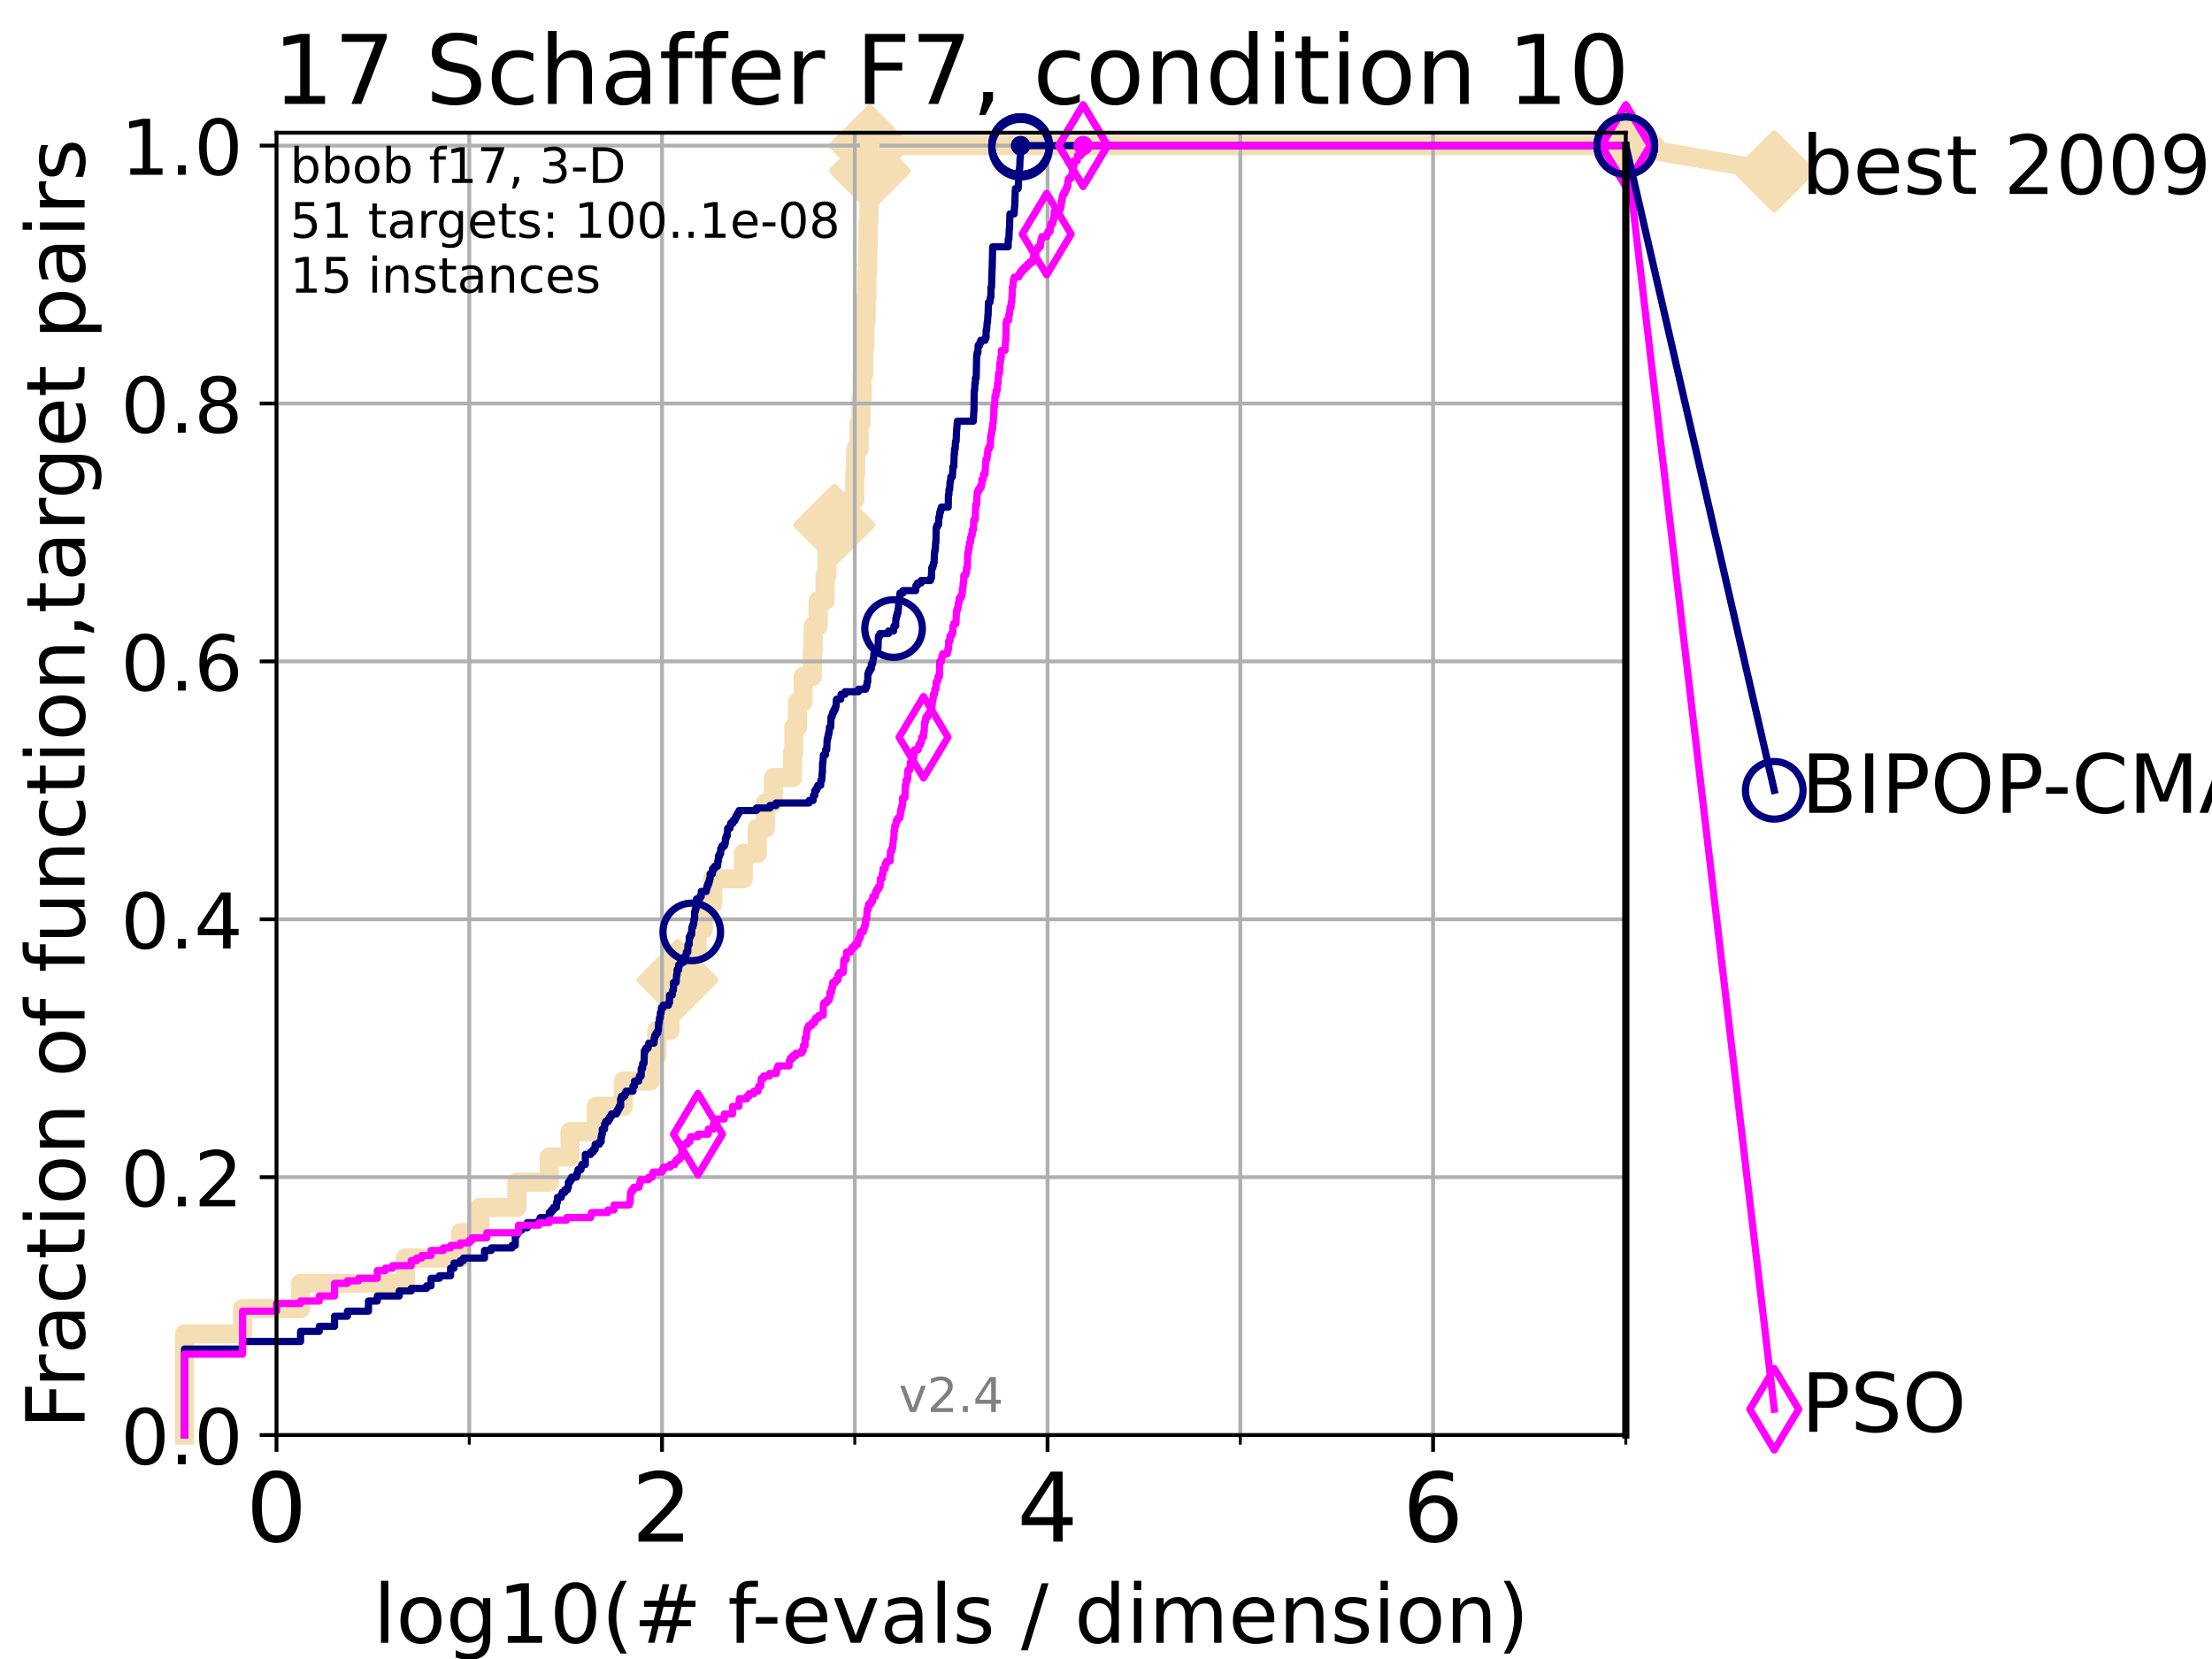 <?xml version="1.0" encoding="utf-8" standalone="no"?>
<!DOCTYPE svg PUBLIC "-//W3C//DTD SVG 1.1//EN"
  "http://www.w3.org/Graphics/SVG/1.1/DTD/svg11.dtd">
<!-- Created with matplotlib (https://matplotlib.org/) -->
<svg height="345.6pt" version="1.1" viewBox="0 0 460.8 345.6" width="460.8pt" xmlns="http://www.w3.org/2000/svg" xmlns:xlink="http://www.w3.org/1999/xlink">
 <defs>
  <style type="text/css">*{stroke-linecap:butt;stroke-linejoin:round;}</style>
 </defs>
 <g id="figure_1">
  <g id="patch_1">
   <path d="M 0 345.6 
L 460.8 345.6 
L 460.8 0 
L 0 0 
z
" style="fill:#ffffff;"/>
  </g>
  <g id="axes_1">
   <g id="patch_2">
    <path d="M 57.6 298.944 
L 338.688 298.944 
L 338.688 27.648 
L 57.6 27.648 
z
" style="fill:#ffffff;"/>
   </g>
   <g id="line2d_1">
    <path d="M 38.441 298.944 
L 38.441 277.877 
L 50.529 277.877 
L 50.529 272.61 
L 62.617 272.61 
L 62.617 267.343 
L 84.464 267.343 
L 84.464 262.076 
L 95.918 262.076 
L 95.918 256.809 
L 99.938 256.809 
L 99.938 251.542 
L 107.68 251.542 
L 107.68 246.275 
L 114.419 246.275 
L 114.419 241.009 
L 118.752 241.009 
L 118.752 235.742 
L 124.242 235.742 
L 124.242 230.475 
L 129.853 230.475 
L 129.853 225.208 
L 135.482 225.208 
L 135.482 219.941 
L 136.832 219.941 
L 136.832 214.674 
L 139.573 214.674 
L 139.573 209.407 
L 141.139 209.407 
L 141.139 204.141 
L 143.187 204.141 
L 143.187 198.874 
L 145.213 198.874 
L 145.213 193.607 
L 146.503 193.607 
L 146.503 188.34 
L 148.481 188.34 
L 148.481 183.073 
L 154.841 183.073 
L 154.841 177.806 
L 157.735 177.806 
L 157.735 172.539 
L 159.457 172.539 
L 159.457 167.272 
L 161.1 167.272 
L 161.1 162.006 
L 165.096 162.006 
L 165.096 156.739 
L 165.363 156.739 
L 165.363 151.472 
L 166.152 151.472 
L 166.152 146.205 
L 167.299 146.205 
L 167.299 140.938 
L 169.226 140.938 
L 169.226 135.671 
L 169.398 135.671 
L 169.398 130.404 
L 170.455 130.404 
L 170.455 125.138 
L 171.879 125.138 
L 171.879 119.871 
L 172.265 119.871 
L 172.265 114.604 
L 173.785 114.604 
L 173.785 109.337 
L 176.969 109.337 
L 176.969 104.07 
L 178.066 104.07 
L 178.066 98.803 
L 178.24 98.803 
L 178.24 93.536 
L 178.956 93.536 
L 178.956 88.27 
L 179.344 88.27 
L 179.344 83.003 
L 179.622 83.003 
L 179.622 77.736 
L 179.97 77.736 
L 179.97 72.469 
L 180.162 72.469 
L 180.162 67.202 
L 180.417 67.202 
L 180.417 61.935 
L 180.599 61.935 
L 180.599 56.668 
L 180.765 56.668 
L 180.765 51.402 
L 180.839 51.402 
L 180.839 46.135 
L 180.997 46.135 
L 180.997 40.868 
L 181.115 40.868 
L 181.115 35.601 
L 181.197 35.601 
L 181.197 30.334 
L 338.688 30.334 
" style="fill:none;stroke:#f5deb3;stroke-linecap:square;stroke-width:4;"/>
   </g>
   <g id="line2d_2">
    <defs>
     <path d="M -0 7.778 
L 7.778 0 
L 0 -7.778 
L -7.778 -0 
z
" id="m0b250ccae8" style="stroke:#f5deb3;stroke-linejoin:miter;stroke-width:1.5;"/>
    </defs>
    <g>
     <use style="fill:#f5deb3;stroke:#f5deb3;stroke-linejoin:miter;stroke-width:1.5;" x="141.139" xlink:href="#m0b250ccae8" y="204.141"/>
     <use style="fill:#f5deb3;stroke:#f5deb3;stroke-linejoin:miter;stroke-width:1.5;" x="173.785" xlink:href="#m0b250ccae8" y="109.337"/>
     <use style="fill:#f5deb3;stroke:#f5deb3;stroke-linejoin:miter;stroke-width:1.5;" x="181.197" xlink:href="#m0b250ccae8" y="35.601"/>
     <use style="fill:#f5deb3;stroke:#f5deb3;stroke-linejoin:miter;stroke-width:1.5;" x="181.197" xlink:href="#m0b250ccae8" y="30.334"/>
     <use style="fill:#f5deb3;stroke:#f5deb3;stroke-linejoin:miter;stroke-width:1.5;" x="181.197" xlink:href="#m0b250ccae8" y="30.334"/>
     <use style="fill:#f5deb3;stroke:#f5deb3;stroke-linejoin:miter;stroke-width:1.5;" x="338.688" xlink:href="#m0b250ccae8" y="30.334"/>
    </g>
   </g>
   <g id="line2d_3">
    <path style="fill:none;stroke:#f5deb3;stroke-linecap:square;stroke-width:4;"/>
    <g/>
   </g>
   <g id="line2d_4">
    <path d="M 338.688 30.334 
L 369.608 35.706 
" style="fill:none;stroke:#f5deb3;stroke-linecap:square;stroke-width:4;"/>
    <g>
     <use style="fill:#f5deb3;stroke:#f5deb3;stroke-linejoin:miter;stroke-width:1.5;" x="338.688" xlink:href="#m0b250ccae8" y="30.334"/>
     <use style="fill:#f5deb3;stroke:#f5deb3;stroke-linejoin:miter;stroke-width:1.5;" x="369.608" xlink:href="#m0b250ccae8" y="35.706"/>
    </g>
   </g>
   <g id="matplotlib.axis_1">
    <g id="xtick_1">
     <g id="line2d_5">
      <path clip-path="url(#p2f502b1867)" d="M 57.6 298.944 
L 57.6 27.648 
" style="fill:none;stroke:#b0b0b0;stroke-linecap:square;stroke-width:0.8;"/>
     </g>
     <g id="line2d_6">
      <defs>
       <path d="M 0 0 
L 0 3.5 
" id="m319bbd6f44" style="stroke:#000000;stroke-width:0.8;"/>
      </defs>
      <g>
       <use style="stroke:#000000;stroke-width:0.8;" x="57.6" xlink:href="#m319bbd6f44" y="298.944"/>
      </g>
     </g>
     <g id="text_1">
      <!-- 0 -->
      <g transform="translate(51.237 321.141)scale(0.2 -0.2)">
       <defs>
        <path d="M 31.781 66.406 
Q 24.172 66.406 20.328 58.906 
Q 16.5 51.422 16.5 36.375 
Q 16.5 21.391 20.328 13.891 
Q 24.172 6.391 31.781 6.391 
Q 39.453 6.391 43.281 13.891 
Q 47.125 21.391 47.125 36.375 
Q 47.125 51.422 43.281 58.906 
Q 39.453 66.406 31.781 66.406 
z
M 31.781 74.219 
Q 44.047 74.219 50.516 64.516 
Q 56.984 54.828 56.984 36.375 
Q 56.984 17.969 50.516 8.266 
Q 44.047 -1.422 31.781 -1.422 
Q 19.531 -1.422 13.062 8.266 
Q 6.594 17.969 6.594 36.375 
Q 6.594 54.828 13.062 64.516 
Q 19.531 74.219 31.781 74.219 
z
" id="DejaVuSans-48"/>
       </defs>
       <use xlink:href="#DejaVuSans-48"/>
      </g>
     </g>
    </g>
    <g id="xtick_2">
     <g id="line2d_7">
      <path clip-path="url(#p2f502b1867)" d="M 137.911 298.944 
L 137.911 27.648 
" style="fill:none;stroke:#b0b0b0;stroke-linecap:square;stroke-width:0.8;"/>
     </g>
     <g id="line2d_8">
      <g>
       <use style="stroke:#000000;stroke-width:0.8;" x="137.911" xlink:href="#m319bbd6f44" y="298.944"/>
      </g>
     </g>
     <g id="text_2">
      <!-- 2 -->
      <g transform="translate(131.548 321.141)scale(0.2 -0.2)">
       <defs>
        <path d="M 19.188 8.297 
L 53.609 8.297 
L 53.609 0 
L 7.328 0 
L 7.328 8.297 
Q 12.938 14.109 22.625 23.891 
Q 32.328 33.688 34.812 36.531 
Q 39.547 41.844 41.422 45.531 
Q 43.312 49.219 43.312 52.781 
Q 43.312 58.594 39.234 62.25 
Q 35.156 65.922 28.609 65.922 
Q 23.969 65.922 18.812 64.312 
Q 13.672 62.703 7.812 59.422 
L 7.812 69.391 
Q 13.766 71.781 18.938 73 
Q 24.125 74.219 28.422 74.219 
Q 39.75 74.219 46.484 68.547 
Q 53.219 62.891 53.219 53.422 
Q 53.219 48.922 51.531 44.891 
Q 49.859 40.875 45.406 35.406 
Q 44.188 33.984 37.641 27.219 
Q 31.109 20.453 19.188 8.297 
z
" id="DejaVuSans-50"/>
       </defs>
       <use xlink:href="#DejaVuSans-50"/>
      </g>
     </g>
    </g>
    <g id="xtick_3">
     <g id="line2d_9">
      <path clip-path="url(#p2f502b1867)" d="M 218.222 298.944 
L 218.222 27.648 
" style="fill:none;stroke:#b0b0b0;stroke-linecap:square;stroke-width:0.8;"/>
     </g>
     <g id="line2d_10">
      <g>
       <use style="stroke:#000000;stroke-width:0.8;" x="218.222" xlink:href="#m319bbd6f44" y="298.944"/>
      </g>
     </g>
     <g id="text_3">
      <!-- 4 -->
      <g transform="translate(211.859 321.141)scale(0.2 -0.2)">
       <defs>
        <path d="M 37.797 64.312 
L 12.891 25.391 
L 37.797 25.391 
z
M 35.203 72.906 
L 47.609 72.906 
L 47.609 25.391 
L 58.016 25.391 
L 58.016 17.188 
L 47.609 17.188 
L 47.609 0 
L 37.797 0 
L 37.797 17.188 
L 4.891 17.188 
L 4.891 26.703 
z
" id="DejaVuSans-52"/>
       </defs>
       <use xlink:href="#DejaVuSans-52"/>
      </g>
     </g>
    </g>
    <g id="xtick_4">
     <g id="line2d_11">
      <path clip-path="url(#p2f502b1867)" d="M 298.533 298.944 
L 298.533 27.648 
" style="fill:none;stroke:#b0b0b0;stroke-linecap:square;stroke-width:0.8;"/>
     </g>
     <g id="line2d_12">
      <g>
       <use style="stroke:#000000;stroke-width:0.8;" x="298.533" xlink:href="#m319bbd6f44" y="298.944"/>
      </g>
     </g>
     <g id="text_4">
      <!-- 6 -->
      <g transform="translate(292.17 321.141)scale(0.2 -0.2)">
       <defs>
        <path d="M 33.016 40.375 
Q 26.375 40.375 22.484 35.828 
Q 18.609 31.297 18.609 23.391 
Q 18.609 15.531 22.484 10.953 
Q 26.375 6.391 33.016 6.391 
Q 39.656 6.391 43.531 10.953 
Q 47.406 15.531 47.406 23.391 
Q 47.406 31.297 43.531 35.828 
Q 39.656 40.375 33.016 40.375 
z
M 52.594 71.297 
L 52.594 62.312 
Q 48.875 64.062 45.094 64.984 
Q 41.312 65.922 37.594 65.922 
Q 27.828 65.922 22.672 59.328 
Q 17.531 52.734 16.797 39.406 
Q 19.672 43.656 24.016 45.922 
Q 28.375 48.188 33.594 48.188 
Q 44.578 48.188 50.953 41.516 
Q 57.328 34.859 57.328 23.391 
Q 57.328 12.156 50.688 5.359 
Q 44.047 -1.422 33.016 -1.422 
Q 20.359 -1.422 13.672 8.266 
Q 6.984 17.969 6.984 36.375 
Q 6.984 53.656 15.188 63.938 
Q 23.391 74.219 37.203 74.219 
Q 40.922 74.219 44.703 73.484 
Q 48.484 72.75 52.594 71.297 
z
" id="DejaVuSans-54"/>
       </defs>
       <use xlink:href="#DejaVuSans-54"/>
      </g>
     </g>
    </g>
    <g id="xtick_5">
     <g id="line2d_13">
      <path clip-path="url(#p2f502b1867)" d="M 97.755 298.944 
L 97.755 27.648 
" style="fill:none;stroke:#b0b0b0;stroke-linecap:square;stroke-width:0.8;"/>
     </g>
     <g id="line2d_14">
      <defs>
       <path d="M 0 0 
L 0 2 
" id="m398845e7ec" style="stroke:#000000;stroke-width:0.6;"/>
      </defs>
      <g>
       <use style="stroke:#000000;stroke-width:0.6;" x="97.755" xlink:href="#m398845e7ec" y="298.944"/>
      </g>
     </g>
    </g>
    <g id="xtick_6">
     <g id="line2d_15">
      <path clip-path="url(#p2f502b1867)" d="M 178.066 298.944 
L 178.066 27.648 
" style="fill:none;stroke:#b0b0b0;stroke-linecap:square;stroke-width:0.8;"/>
     </g>
     <g id="line2d_16">
      <g>
       <use style="stroke:#000000;stroke-width:0.6;" x="178.066" xlink:href="#m398845e7ec" y="298.944"/>
      </g>
     </g>
    </g>
    <g id="xtick_7">
     <g id="line2d_17">
      <path clip-path="url(#p2f502b1867)" d="M 258.377 298.944 
L 258.377 27.648 
" style="fill:none;stroke:#b0b0b0;stroke-linecap:square;stroke-width:0.8;"/>
     </g>
     <g id="line2d_18">
      <g>
       <use style="stroke:#000000;stroke-width:0.6;" x="258.377" xlink:href="#m398845e7ec" y="298.944"/>
      </g>
     </g>
    </g>
    <g id="xtick_8">
     <g id="line2d_19">
      <path clip-path="url(#p2f502b1867)" d="M 338.688 298.944 
L 338.688 27.648 
" style="fill:none;stroke:#b0b0b0;stroke-linecap:square;stroke-width:0.8;"/>
     </g>
     <g id="line2d_20">
      <g>
       <use style="stroke:#000000;stroke-width:0.6;" x="338.688" xlink:href="#m398845e7ec" y="298.944"/>
      </g>
     </g>
    </g>
    <g id="text_5">
     <!-- log10(# f-evals / dimension) -->
     <g transform="translate(77.764 342.218)scale(0.17 -0.17)">
      <defs>
       <path d="M 9.422 75.984 
L 18.406 75.984 
L 18.406 0 
L 9.422 0 
z
" id="DejaVuSans-108"/>
       <path d="M 30.609 48.391 
Q 23.391 48.391 19.188 42.75 
Q 14.984 37.109 14.984 27.297 
Q 14.984 17.484 19.156 11.844 
Q 23.344 6.203 30.609 6.203 
Q 37.797 6.203 41.984 11.859 
Q 46.188 17.531 46.188 27.297 
Q 46.188 37.016 41.984 42.703 
Q 37.797 48.391 30.609 48.391 
z
M 30.609 56 
Q 42.328 56 49.016 48.375 
Q 55.719 40.766 55.719 27.297 
Q 55.719 13.875 49.016 6.219 
Q 42.328 -1.422 30.609 -1.422 
Q 18.844 -1.422 12.172 6.219 
Q 5.516 13.875 5.516 27.297 
Q 5.516 40.766 12.172 48.375 
Q 18.844 56 30.609 56 
z
" id="DejaVuSans-111"/>
       <path d="M 45.406 27.984 
Q 45.406 37.75 41.375 43.109 
Q 37.359 48.484 30.078 48.484 
Q 22.859 48.484 18.828 43.109 
Q 14.797 37.75 14.797 27.984 
Q 14.797 18.266 18.828 12.891 
Q 22.859 7.516 30.078 7.516 
Q 37.359 7.516 41.375 12.891 
Q 45.406 18.266 45.406 27.984 
z
M 54.391 6.781 
Q 54.391 -7.172 48.188 -13.984 
Q 42 -20.797 29.203 -20.797 
Q 24.469 -20.797 20.266 -20.094 
Q 16.062 -19.391 12.109 -17.922 
L 12.109 -9.188 
Q 16.062 -11.328 19.922 -12.344 
Q 23.781 -13.375 27.781 -13.375 
Q 36.625 -13.375 41.016 -8.766 
Q 45.406 -4.156 45.406 5.172 
L 45.406 9.625 
Q 42.625 4.781 38.281 2.391 
Q 33.938 0 27.875 0 
Q 17.828 0 11.672 7.656 
Q 5.516 15.328 5.516 27.984 
Q 5.516 40.672 11.672 48.328 
Q 17.828 56 27.875 56 
Q 33.938 56 38.281 53.609 
Q 42.625 51.219 45.406 46.391 
L 45.406 54.688 
L 54.391 54.688 
z
" id="DejaVuSans-103"/>
       <path d="M 12.406 8.297 
L 28.516 8.297 
L 28.516 63.922 
L 10.984 60.406 
L 10.984 69.391 
L 28.422 72.906 
L 38.281 72.906 
L 38.281 8.297 
L 54.391 8.297 
L 54.391 0 
L 12.406 0 
z
" id="DejaVuSans-49"/>
       <path d="M 31 75.875 
Q 24.469 64.656 21.281 53.656 
Q 18.109 42.672 18.109 31.391 
Q 18.109 20.125 21.312 9.062 
Q 24.516 -2 31 -13.188 
L 23.188 -13.188 
Q 15.875 -1.703 12.234 9.375 
Q 8.594 20.453 8.594 31.391 
Q 8.594 42.281 12.203 53.312 
Q 15.828 64.359 23.188 75.875 
z
" id="DejaVuSans-40"/>
       <path d="M 51.125 44 
L 36.922 44 
L 32.812 27.688 
L 47.125 27.688 
z
M 43.797 71.781 
L 38.719 51.516 
L 52.984 51.516 
L 58.109 71.781 
L 65.922 71.781 
L 60.891 51.516 
L 76.125 51.516 
L 76.125 44 
L 58.984 44 
L 54.984 27.688 
L 70.516 27.688 
L 70.516 20.219 
L 53.078 20.219 
L 48 0 
L 40.188 0 
L 45.219 20.219 
L 30.906 20.219 
L 25.875 0 
L 18.016 0 
L 23.094 20.219 
L 7.719 20.219 
L 7.719 27.688 
L 24.906 27.688 
L 29 44 
L 13.281 44 
L 13.281 51.516 
L 30.906 51.516 
L 35.891 71.781 
z
" id="DejaVuSans-35"/>
       <path id="DejaVuSans-32"/>
       <path d="M 37.109 75.984 
L 37.109 68.5 
L 28.516 68.5 
Q 23.688 68.5 21.797 66.547 
Q 19.922 64.594 19.922 59.516 
L 19.922 54.688 
L 34.719 54.688 
L 34.719 47.703 
L 19.922 47.703 
L 19.922 0 
L 10.891 0 
L 10.891 47.703 
L 2.297 47.703 
L 2.297 54.688 
L 10.891 54.688 
L 10.891 58.5 
Q 10.891 67.625 15.141 71.797 
Q 19.391 75.984 28.609 75.984 
z
" id="DejaVuSans-102"/>
       <path d="M 4.891 31.391 
L 31.203 31.391 
L 31.203 23.391 
L 4.891 23.391 
z
" id="DejaVuSans-45"/>
       <path d="M 56.203 29.594 
L 56.203 25.203 
L 14.891 25.203 
Q 15.484 15.922 20.484 11.062 
Q 25.484 6.203 34.422 6.203 
Q 39.594 6.203 44.453 7.469 
Q 49.312 8.734 54.109 11.281 
L 54.109 2.781 
Q 49.266 0.734 44.188 -0.344 
Q 39.109 -1.422 33.891 -1.422 
Q 20.797 -1.422 13.156 6.188 
Q 5.516 13.812 5.516 26.812 
Q 5.516 40.234 12.766 48.109 
Q 20.016 56 32.328 56 
Q 43.359 56 49.781 48.891 
Q 56.203 41.797 56.203 29.594 
z
M 47.219 32.234 
Q 47.125 39.594 43.094 43.984 
Q 39.062 48.391 32.422 48.391 
Q 24.906 48.391 20.391 44.141 
Q 15.875 39.891 15.188 32.172 
z
" id="DejaVuSans-101"/>
       <path d="M 2.984 54.688 
L 12.5 54.688 
L 29.594 8.797 
L 46.688 54.688 
L 56.203 54.688 
L 35.688 0 
L 23.484 0 
z
" id="DejaVuSans-118"/>
       <path d="M 34.281 27.484 
Q 23.391 27.484 19.188 25 
Q 14.984 22.516 14.984 16.5 
Q 14.984 11.719 18.141 8.906 
Q 21.297 6.109 26.703 6.109 
Q 34.188 6.109 38.703 11.406 
Q 43.219 16.703 43.219 25.484 
L 43.219 27.484 
z
M 52.203 31.203 
L 52.203 0 
L 43.219 0 
L 43.219 8.297 
Q 40.141 3.328 35.547 0.953 
Q 30.953 -1.422 24.312 -1.422 
Q 15.922 -1.422 10.953 3.297 
Q 6 8.016 6 15.922 
Q 6 25.141 12.172 29.828 
Q 18.359 34.516 30.609 34.516 
L 43.219 34.516 
L 43.219 35.406 
Q 43.219 41.609 39.141 45 
Q 35.062 48.391 27.688 48.391 
Q 23 48.391 18.547 47.266 
Q 14.109 46.141 10.016 43.891 
L 10.016 52.203 
Q 14.938 54.109 19.578 55.047 
Q 24.219 56 28.609 56 
Q 40.484 56 46.344 49.844 
Q 52.203 43.703 52.203 31.203 
z
" id="DejaVuSans-97"/>
       <path d="M 44.281 53.078 
L 44.281 44.578 
Q 40.484 46.531 36.375 47.5 
Q 32.281 48.484 27.875 48.484 
Q 21.188 48.484 17.844 46.438 
Q 14.5 44.391 14.5 40.281 
Q 14.5 37.156 16.891 35.375 
Q 19.281 33.594 26.516 31.984 
L 29.594 31.297 
Q 39.156 29.25 43.188 25.516 
Q 47.219 21.781 47.219 15.094 
Q 47.219 7.469 41.188 3.016 
Q 35.156 -1.422 24.609 -1.422 
Q 20.219 -1.422 15.453 -0.562 
Q 10.688 0.297 5.422 2 
L 5.422 11.281 
Q 10.406 8.688 15.234 7.391 
Q 20.062 6.109 24.812 6.109 
Q 31.156 6.109 34.562 8.281 
Q 37.984 10.453 37.984 14.406 
Q 37.984 18.062 35.516 20.016 
Q 33.062 21.969 24.703 23.781 
L 21.578 24.516 
Q 13.234 26.266 9.516 29.906 
Q 5.812 33.547 5.812 39.891 
Q 5.812 47.609 11.281 51.797 
Q 16.75 56 26.812 56 
Q 31.781 56 36.172 55.266 
Q 40.578 54.547 44.281 53.078 
z
" id="DejaVuSans-115"/>
       <path d="M 25.391 72.906 
L 33.688 72.906 
L 8.297 -9.281 
L 0 -9.281 
z
" id="DejaVuSans-47"/>
       <path d="M 45.406 46.391 
L 45.406 75.984 
L 54.391 75.984 
L 54.391 0 
L 45.406 0 
L 45.406 8.203 
Q 42.578 3.328 38.25 0.953 
Q 33.938 -1.422 27.875 -1.422 
Q 17.969 -1.422 11.734 6.484 
Q 5.516 14.406 5.516 27.297 
Q 5.516 40.188 11.734 48.094 
Q 17.969 56 27.875 56 
Q 33.938 56 38.25 53.625 
Q 42.578 51.266 45.406 46.391 
z
M 14.797 27.297 
Q 14.797 17.391 18.875 11.75 
Q 22.953 6.109 30.078 6.109 
Q 37.203 6.109 41.297 11.75 
Q 45.406 17.391 45.406 27.297 
Q 45.406 37.203 41.297 42.844 
Q 37.203 48.484 30.078 48.484 
Q 22.953 48.484 18.875 42.844 
Q 14.797 37.203 14.797 27.297 
z
" id="DejaVuSans-100"/>
       <path d="M 9.422 54.688 
L 18.406 54.688 
L 18.406 0 
L 9.422 0 
z
M 9.422 75.984 
L 18.406 75.984 
L 18.406 64.594 
L 9.422 64.594 
z
" id="DejaVuSans-105"/>
       <path d="M 52 44.188 
Q 55.375 50.25 60.062 53.125 
Q 64.75 56 71.094 56 
Q 79.641 56 84.281 50.016 
Q 88.922 44.047 88.922 33.016 
L 88.922 0 
L 79.891 0 
L 79.891 32.719 
Q 79.891 40.578 77.094 44.375 
Q 74.312 48.188 68.609 48.188 
Q 61.625 48.188 57.562 43.547 
Q 53.516 38.922 53.516 30.906 
L 53.516 0 
L 44.484 0 
L 44.484 32.719 
Q 44.484 40.625 41.703 44.406 
Q 38.922 48.188 33.109 48.188 
Q 26.219 48.188 22.156 43.531 
Q 18.109 38.875 18.109 30.906 
L 18.109 0 
L 9.078 0 
L 9.078 54.688 
L 18.109 54.688 
L 18.109 46.188 
Q 21.188 51.219 25.484 53.609 
Q 29.781 56 35.688 56 
Q 41.656 56 45.828 52.969 
Q 50 49.953 52 44.188 
z
" id="DejaVuSans-109"/>
       <path d="M 54.891 33.016 
L 54.891 0 
L 45.906 0 
L 45.906 32.719 
Q 45.906 40.484 42.875 44.328 
Q 39.844 48.188 33.797 48.188 
Q 26.516 48.188 22.312 43.547 
Q 18.109 38.922 18.109 30.906 
L 18.109 0 
L 9.078 0 
L 9.078 54.688 
L 18.109 54.688 
L 18.109 46.188 
Q 21.344 51.125 25.703 53.562 
Q 30.078 56 35.797 56 
Q 45.219 56 50.047 50.172 
Q 54.891 44.344 54.891 33.016 
z
" id="DejaVuSans-110"/>
       <path d="M 8.016 75.875 
L 15.828 75.875 
Q 23.141 64.359 26.781 53.312 
Q 30.422 42.281 30.422 31.391 
Q 30.422 20.453 26.781 9.375 
Q 23.141 -1.703 15.828 -13.188 
L 8.016 -13.188 
Q 14.5 -2 17.703 9.062 
Q 20.906 20.125 20.906 31.391 
Q 20.906 42.672 17.703 53.656 
Q 14.5 64.656 8.016 75.875 
z
" id="DejaVuSans-41"/>
      </defs>
      <use xlink:href="#DejaVuSans-108"/>
      <use x="27.783" xlink:href="#DejaVuSans-111"/>
      <use x="88.965" xlink:href="#DejaVuSans-103"/>
      <use x="152.441" xlink:href="#DejaVuSans-49"/>
      <use x="216.064" xlink:href="#DejaVuSans-48"/>
      <use x="279.688" xlink:href="#DejaVuSans-40"/>
      <use x="318.701" xlink:href="#DejaVuSans-35"/>
      <use x="402.49" xlink:href="#DejaVuSans-32"/>
      <use x="434.277" xlink:href="#DejaVuSans-102"/>
      <use x="463.982" xlink:href="#DejaVuSans-45"/>
      <use x="500.066" xlink:href="#DejaVuSans-101"/>
      <use x="561.59" xlink:href="#DejaVuSans-118"/>
      <use x="620.77" xlink:href="#DejaVuSans-97"/>
      <use x="682.049" xlink:href="#DejaVuSans-108"/>
      <use x="709.832" xlink:href="#DejaVuSans-115"/>
      <use x="761.932" xlink:href="#DejaVuSans-32"/>
      <use x="793.719" xlink:href="#DejaVuSans-47"/>
      <use x="827.41" xlink:href="#DejaVuSans-32"/>
      <use x="859.197" xlink:href="#DejaVuSans-100"/>
      <use x="922.674" xlink:href="#DejaVuSans-105"/>
      <use x="950.457" xlink:href="#DejaVuSans-109"/>
      <use x="1047.869" xlink:href="#DejaVuSans-101"/>
      <use x="1109.393" xlink:href="#DejaVuSans-110"/>
      <use x="1172.771" xlink:href="#DejaVuSans-115"/>
      <use x="1224.871" xlink:href="#DejaVuSans-105"/>
      <use x="1252.654" xlink:href="#DejaVuSans-111"/>
      <use x="1313.836" xlink:href="#DejaVuSans-110"/>
      <use x="1377.215" xlink:href="#DejaVuSans-41"/>
     </g>
    </g>
   </g>
   <g id="matplotlib.axis_2">
    <g id="ytick_1">
     <g id="line2d_21">
      <path clip-path="url(#p2f502b1867)" d="M 57.6 298.944 
L 338.688 298.944 
" style="fill:none;stroke:#b0b0b0;stroke-linecap:square;stroke-width:0.8;"/>
     </g>
     <g id="line2d_22">
      <defs>
       <path d="M 0 0 
L -3.5 0 
" id="m66c35dff25" style="stroke:#000000;stroke-width:0.8;"/>
      </defs>
      <g>
       <use style="stroke:#000000;stroke-width:0.8;" x="57.6" xlink:href="#m66c35dff25" y="298.944"/>
      </g>
     </g>
     <g id="text_6">
      <!-- 0.0 -->
      <g transform="translate(25.155 305.023)scale(0.16 -0.16)">
       <defs>
        <path d="M 10.688 12.406 
L 21 12.406 
L 21 0 
L 10.688 0 
z
" id="DejaVuSans-46"/>
       </defs>
       <use xlink:href="#DejaVuSans-48"/>
       <use x="63.623" xlink:href="#DejaVuSans-46"/>
       <use x="95.41" xlink:href="#DejaVuSans-48"/>
      </g>
     </g>
    </g>
    <g id="ytick_2">
     <g id="line2d_23">
      <path clip-path="url(#p2f502b1867)" d="M 57.6 245.222 
L 338.688 245.222 
" style="fill:none;stroke:#b0b0b0;stroke-linecap:square;stroke-width:0.8;"/>
     </g>
     <g id="line2d_24">
      <g>
       <use style="stroke:#000000;stroke-width:0.8;" x="57.6" xlink:href="#m66c35dff25" y="245.222"/>
      </g>
     </g>
     <g id="text_7">
      <!-- 0.2 -->
      <g transform="translate(25.155 251.301)scale(0.16 -0.16)">
       <use xlink:href="#DejaVuSans-48"/>
       <use x="63.623" xlink:href="#DejaVuSans-46"/>
       <use x="95.41" xlink:href="#DejaVuSans-50"/>
      </g>
     </g>
    </g>
    <g id="ytick_3">
     <g id="line2d_25">
      <path clip-path="url(#p2f502b1867)" d="M 57.6 191.5 
L 338.688 191.5 
" style="fill:none;stroke:#b0b0b0;stroke-linecap:square;stroke-width:0.8;"/>
     </g>
     <g id="line2d_26">
      <g>
       <use style="stroke:#000000;stroke-width:0.8;" x="57.6" xlink:href="#m66c35dff25" y="191.5"/>
      </g>
     </g>
     <g id="text_8">
      <!-- 0.4 -->
      <g transform="translate(25.155 197.579)scale(0.16 -0.16)">
       <use xlink:href="#DejaVuSans-48"/>
       <use x="63.623" xlink:href="#DejaVuSans-46"/>
       <use x="95.41" xlink:href="#DejaVuSans-52"/>
      </g>
     </g>
    </g>
    <g id="ytick_4">
     <g id="line2d_27">
      <path clip-path="url(#p2f502b1867)" d="M 57.6 137.778 
L 338.688 137.778 
" style="fill:none;stroke:#b0b0b0;stroke-linecap:square;stroke-width:0.8;"/>
     </g>
     <g id="line2d_28">
      <g>
       <use style="stroke:#000000;stroke-width:0.8;" x="57.6" xlink:href="#m66c35dff25" y="137.778"/>
      </g>
     </g>
     <g id="text_9">
      <!-- 0.6 -->
      <g transform="translate(25.155 143.857)scale(0.16 -0.16)">
       <use xlink:href="#DejaVuSans-48"/>
       <use x="63.623" xlink:href="#DejaVuSans-46"/>
       <use x="95.41" xlink:href="#DejaVuSans-54"/>
      </g>
     </g>
    </g>
    <g id="ytick_5">
     <g id="line2d_29">
      <path clip-path="url(#p2f502b1867)" d="M 57.6 84.056 
L 338.688 84.056 
" style="fill:none;stroke:#b0b0b0;stroke-linecap:square;stroke-width:0.8;"/>
     </g>
     <g id="line2d_30">
      <g>
       <use style="stroke:#000000;stroke-width:0.8;" x="57.6" xlink:href="#m66c35dff25" y="84.056"/>
      </g>
     </g>
     <g id="text_10">
      <!-- 0.8 -->
      <g transform="translate(25.155 90.135)scale(0.16 -0.16)">
       <defs>
        <path d="M 31.781 34.625 
Q 24.75 34.625 20.719 30.859 
Q 16.703 27.094 16.703 20.516 
Q 16.703 13.922 20.719 10.156 
Q 24.75 6.391 31.781 6.391 
Q 38.812 6.391 42.859 10.172 
Q 46.922 13.969 46.922 20.516 
Q 46.922 27.094 42.891 30.859 
Q 38.875 34.625 31.781 34.625 
z
M 21.922 38.812 
Q 15.578 40.375 12.031 44.719 
Q 8.5 49.078 8.5 55.328 
Q 8.5 64.062 14.719 69.141 
Q 20.953 74.219 31.781 74.219 
Q 42.672 74.219 48.875 69.141 
Q 55.078 64.062 55.078 55.328 
Q 55.078 49.078 51.531 44.719 
Q 48 40.375 41.703 38.812 
Q 48.828 37.156 52.797 32.312 
Q 56.781 27.484 56.781 20.516 
Q 56.781 9.906 50.312 4.234 
Q 43.844 -1.422 31.781 -1.422 
Q 19.734 -1.422 13.25 4.234 
Q 6.781 9.906 6.781 20.516 
Q 6.781 27.484 10.781 32.312 
Q 14.797 37.156 21.922 38.812 
z
M 18.312 54.391 
Q 18.312 48.734 21.844 45.562 
Q 25.391 42.391 31.781 42.391 
Q 38.141 42.391 41.719 45.562 
Q 45.312 48.734 45.312 54.391 
Q 45.312 60.062 41.719 63.234 
Q 38.141 66.406 31.781 66.406 
Q 25.391 66.406 21.844 63.234 
Q 18.312 60.062 18.312 54.391 
z
" id="DejaVuSans-56"/>
       </defs>
       <use xlink:href="#DejaVuSans-48"/>
       <use x="63.623" xlink:href="#DejaVuSans-46"/>
       <use x="95.41" xlink:href="#DejaVuSans-56"/>
      </g>
     </g>
    </g>
    <g id="ytick_6">
     <g id="line2d_31">
      <path clip-path="url(#p2f502b1867)" d="M 57.6 30.334 
L 338.688 30.334 
" style="fill:none;stroke:#b0b0b0;stroke-linecap:square;stroke-width:0.8;"/>
     </g>
     <g id="line2d_32">
      <g>
       <use style="stroke:#000000;stroke-width:0.8;" x="57.6" xlink:href="#m66c35dff25" y="30.334"/>
      </g>
     </g>
     <g id="text_11">
      <!-- 1.0 -->
      <g transform="translate(25.155 36.413)scale(0.16 -0.16)">
       <use xlink:href="#DejaVuSans-49"/>
       <use x="63.623" xlink:href="#DejaVuSans-46"/>
       <use x="95.41" xlink:href="#DejaVuSans-48"/>
      </g>
     </g>
    </g>
    <g id="text_12">
     <!-- Fraction of function,target pairs -->
     <g transform="translate(17.62 297.681)rotate(-90)scale(0.17 -0.17)">
      <defs>
       <path d="M 9.812 72.906 
L 51.703 72.906 
L 51.703 64.594 
L 19.672 64.594 
L 19.672 43.109 
L 48.578 43.109 
L 48.578 34.812 
L 19.672 34.812 
L 19.672 0 
L 9.812 0 
z
" id="DejaVuSans-70"/>
       <path d="M 41.109 46.297 
Q 39.594 47.172 37.812 47.578 
Q 36.031 48 33.891 48 
Q 26.266 48 22.188 43.047 
Q 18.109 38.094 18.109 28.812 
L 18.109 0 
L 9.078 0 
L 9.078 54.688 
L 18.109 54.688 
L 18.109 46.188 
Q 20.953 51.172 25.484 53.578 
Q 30.031 56 36.531 56 
Q 37.453 56 38.578 55.875 
Q 39.703 55.766 41.062 55.516 
z
" id="DejaVuSans-114"/>
       <path d="M 48.781 52.594 
L 48.781 44.188 
Q 44.969 46.297 41.141 47.344 
Q 37.312 48.391 33.406 48.391 
Q 24.656 48.391 19.812 42.844 
Q 14.984 37.312 14.984 27.297 
Q 14.984 17.281 19.812 11.734 
Q 24.656 6.203 33.406 6.203 
Q 37.312 6.203 41.141 7.25 
Q 44.969 8.297 48.781 10.406 
L 48.781 2.094 
Q 45.016 0.344 40.984 -0.531 
Q 36.969 -1.422 32.422 -1.422 
Q 20.062 -1.422 12.781 6.344 
Q 5.516 14.109 5.516 27.297 
Q 5.516 40.672 12.859 48.328 
Q 20.219 56 33.016 56 
Q 37.156 56 41.109 55.141 
Q 45.062 54.297 48.781 52.594 
z
" id="DejaVuSans-99"/>
       <path d="M 18.312 70.219 
L 18.312 54.688 
L 36.812 54.688 
L 36.812 47.703 
L 18.312 47.703 
L 18.312 18.016 
Q 18.312 11.328 20.141 9.422 
Q 21.969 7.516 27.594 7.516 
L 36.812 7.516 
L 36.812 0 
L 27.594 0 
Q 17.188 0 13.234 3.875 
Q 9.281 7.766 9.281 18.016 
L 9.281 47.703 
L 2.688 47.703 
L 2.688 54.688 
L 9.281 54.688 
L 9.281 70.219 
z
" id="DejaVuSans-116"/>
       <path d="M 8.5 21.578 
L 8.5 54.688 
L 17.484 54.688 
L 17.484 21.922 
Q 17.484 14.156 20.5 10.266 
Q 23.531 6.391 29.594 6.391 
Q 36.859 6.391 41.078 11.031 
Q 45.312 15.672 45.312 23.688 
L 45.312 54.688 
L 54.297 54.688 
L 54.297 0 
L 45.312 0 
L 45.312 8.406 
Q 42.047 3.422 37.719 1 
Q 33.406 -1.422 27.688 -1.422 
Q 18.266 -1.422 13.375 4.438 
Q 8.5 10.297 8.5 21.578 
z
M 31.109 56 
z
" id="DejaVuSans-117"/>
       <path d="M 11.719 12.406 
L 22.016 12.406 
L 22.016 4 
L 14.016 -11.625 
L 7.719 -11.625 
L 11.719 4 
z
" id="DejaVuSans-44"/>
       <path d="M 18.109 8.203 
L 18.109 -20.797 
L 9.078 -20.797 
L 9.078 54.688 
L 18.109 54.688 
L 18.109 46.391 
Q 20.953 51.266 25.266 53.625 
Q 29.594 56 35.594 56 
Q 45.562 56 51.781 48.094 
Q 58.016 40.188 58.016 27.297 
Q 58.016 14.406 51.781 6.484 
Q 45.562 -1.422 35.594 -1.422 
Q 29.594 -1.422 25.266 0.953 
Q 20.953 3.328 18.109 8.203 
z
M 48.688 27.297 
Q 48.688 37.203 44.609 42.844 
Q 40.531 48.484 33.406 48.484 
Q 26.266 48.484 22.188 42.844 
Q 18.109 37.203 18.109 27.297 
Q 18.109 17.391 22.188 11.75 
Q 26.266 6.109 33.406 6.109 
Q 40.531 6.109 44.609 11.75 
Q 48.688 17.391 48.688 27.297 
z
" id="DejaVuSans-112"/>
      </defs>
      <use xlink:href="#DejaVuSans-70"/>
      <use x="50.27" xlink:href="#DejaVuSans-114"/>
      <use x="91.383" xlink:href="#DejaVuSans-97"/>
      <use x="152.662" xlink:href="#DejaVuSans-99"/>
      <use x="207.643" xlink:href="#DejaVuSans-116"/>
      <use x="246.852" xlink:href="#DejaVuSans-105"/>
      <use x="274.635" xlink:href="#DejaVuSans-111"/>
      <use x="335.816" xlink:href="#DejaVuSans-110"/>
      <use x="399.195" xlink:href="#DejaVuSans-32"/>
      <use x="430.982" xlink:href="#DejaVuSans-111"/>
      <use x="492.164" xlink:href="#DejaVuSans-102"/>
      <use x="527.369" xlink:href="#DejaVuSans-32"/>
      <use x="559.156" xlink:href="#DejaVuSans-102"/>
      <use x="594.361" xlink:href="#DejaVuSans-117"/>
      <use x="657.74" xlink:href="#DejaVuSans-110"/>
      <use x="721.119" xlink:href="#DejaVuSans-99"/>
      <use x="776.1" xlink:href="#DejaVuSans-116"/>
      <use x="815.309" xlink:href="#DejaVuSans-105"/>
      <use x="843.092" xlink:href="#DejaVuSans-111"/>
      <use x="904.273" xlink:href="#DejaVuSans-110"/>
      <use x="967.652" xlink:href="#DejaVuSans-44"/>
      <use x="999.439" xlink:href="#DejaVuSans-116"/>
      <use x="1038.648" xlink:href="#DejaVuSans-97"/>
      <use x="1099.928" xlink:href="#DejaVuSans-114"/>
      <use x="1139.291" xlink:href="#DejaVuSans-103"/>
      <use x="1202.768" xlink:href="#DejaVuSans-101"/>
      <use x="1264.291" xlink:href="#DejaVuSans-116"/>
      <use x="1303.5" xlink:href="#DejaVuSans-32"/>
      <use x="1335.287" xlink:href="#DejaVuSans-112"/>
      <use x="1398.764" xlink:href="#DejaVuSans-97"/>
      <use x="1460.043" xlink:href="#DejaVuSans-105"/>
      <use x="1487.826" xlink:href="#DejaVuSans-114"/>
      <use x="1528.939" xlink:href="#DejaVuSans-115"/>
     </g>
    </g>
   </g>
   <g id="line2d_33">
    <defs>
     <path d="M 0 1.5 
C 0.398 1.5 0.779 1.342 1.061 1.061 
C 1.342 0.779 1.5 0.398 1.5 0 
C 1.5 -0.398 1.342 -0.779 1.061 -1.061 
C 0.779 -1.342 0.398 -1.5 0 -1.5 
C -0.398 -1.5 -0.779 -1.342 -1.061 -1.061 
C -1.342 -0.779 -1.5 -0.398 -1.5 0 
C -1.5 0.398 -1.342 0.779 -1.061 1.061 
C -0.779 1.342 -0.398 1.5 0 1.5 
z
" id="me53c446564" style="stroke:#f5deb3;"/>
    </defs>
    <g>
     <use style="fill:#f5deb3;stroke:#f5deb3;" x="181.197" xlink:href="#me53c446564" y="30.334"/>
     <use style="fill:#f5deb3;stroke:#f5deb3;" x="181.197" xlink:href="#me53c446564" y="30.334"/>
    </g>
   </g>
   <g id="line2d_34">
    <defs>
     <path d="M 0 1.5 
C 0.398 1.5 0.779 1.342 1.061 1.061 
C 1.342 0.779 1.5 0.398 1.5 0 
C 1.5 -0.398 1.342 -0.779 1.061 -1.061 
C 0.779 -1.342 0.398 -1.5 0 -1.5 
C -0.398 -1.5 -0.779 -1.342 -1.061 -1.061 
C -1.342 -0.779 -1.5 -0.398 -1.5 0 
C -1.5 0.398 -1.342 0.779 -1.061 1.061 
C -0.779 1.342 -0.398 1.5 0 1.5 
z
" id="mf764b35164" style="stroke:#000080;"/>
    </defs>
    <g>
     <use style="fill:#000080;stroke:#000080;" x="212.605" xlink:href="#mf764b35164" y="30.334"/>
     <use style="fill:#000080;stroke:#000080;" x="212.605" xlink:href="#mf764b35164" y="30.334"/>
    </g>
   </g>
   <g id="line2d_35">
    <path d="M 38.441 298.944 
L 38.441 281.037 
L 50.529 281.037 
L 50.529 279.457 
L 62.617 279.457 
L 62.617 277.35 
L 66.508 277.35 
L 66.508 276.296 
L 69.688 276.296 
L 69.688 274.19 
L 72.376 274.19 
L 72.376 273.136 
L 76.759 273.136 
L 76.759 271.03 
L 78.596 271.03 
L 78.596 269.976 
L 83.172 269.976 
L 83.172 268.923 
L 85.667 268.923 
L 85.667 268.396 
L 88.847 268.396 
L 88.847 267.87 
L 89.79 267.87 
L 89.79 266.289 
L 91.535 266.289 
L 91.535 265.763 
L 93.864 265.763 
L 93.864 264.183 
L 94.576 264.183 
L 94.576 263.129 
L 95.918 263.129 
L 95.918 262.603 
L 96.552 262.603 
L 96.552 262.076 
L 100.935 262.076 
L 100.935 260.496 
L 102.331 260.496 
L 102.331 259.969 
L 106.664 259.969 
L 106.664 259.443 
L 107.348 259.443 
L 107.348 257.336 
L 107.68 257.336 
L 107.68 256.809 
L 108.006 256.809 
L 108.006 256.282 
L 108.64 256.282 
L 108.64 255.756 
L 109.843 255.756 
L 109.843 254.702 
L 112.281 254.702 
L 112.281 254.176 
L 112.532 254.176 
L 112.532 253.649 
L 114.419 253.649 
L 114.419 252.596 
L 114.86 252.596 
L 114.86 252.069 
L 115.291 252.069 
L 115.291 251.542 
L 115.918 251.542 
L 115.918 250.489 
L 116.122 250.489 
L 116.122 249.436 
L 116.914 249.436 
L 116.914 248.909 
L 117.107 248.909 
L 117.107 248.382 
L 117.673 248.382 
L 117.673 247.855 
L 118.221 247.855 
L 118.221 247.329 
L 118.4 247.329 
L 118.4 246.275 
L 118.752 246.275 
L 118.752 245.749 
L 119.097 245.749 
L 119.097 245.222 
L 120.094 245.222 
L 120.094 244.695 
L 120.255 244.695 
L 120.255 244.169 
L 120.414 244.169 
L 120.414 243.642 
L 121.037 243.642 
L 121.037 243.115 
L 121.189 243.115 
L 121.189 242.589 
L 121.931 242.589 
L 121.931 240.482 
L 123.057 240.482 
L 123.057 239.955 
L 123.594 239.955 
L 123.594 239.428 
L 123.985 239.428 
L 123.985 238.375 
L 124.867 238.375 
L 124.867 237.848 
L 125.232 237.848 
L 125.232 236.795 
L 125.352 236.795 
L 125.352 236.268 
L 125.471 236.268 
L 125.471 235.215 
L 125.939 235.215 
L 125.939 234.162 
L 126.168 234.162 
L 126.168 233.635 
L 126.729 233.635 
L 126.729 233.108 
L 127.057 233.108 
L 127.057 232.582 
L 127.379 232.582 
L 127.379 232.055 
L 128.411 232.055 
L 128.411 231.528 
L 128.709 231.528 
L 128.709 231.001 
L 129.002 231.001 
L 129.002 230.475 
L 129.291 230.475 
L 129.291 228.895 
L 129.48 228.895 
L 129.48 228.368 
L 130.128 228.368 
L 130.128 227.841 
L 130.398 227.841 
L 130.398 227.315 
L 131.856 227.315 
L 131.856 226.261 
L 132.182 226.261 
L 132.182 225.208 
L 133.048 225.208 
L 133.048 224.681 
L 133.201 224.681 
L 133.201 224.155 
L 133.578 224.155 
L 133.578 222.575 
L 133.873 222.575 
L 133.873 221.521 
L 134.164 221.521 
L 134.236 218.888 
L 134.521 218.888 
L 134.521 218.361 
L 135.008 218.361 
L 135.008 217.834 
L 135.145 217.834 
L 135.145 217.308 
L 136.266 217.308 
L 136.266 216.254 
L 136.393 216.254 
L 136.393 215.728 
L 136.645 215.728 
L 136.645 215.201 
L 137.016 215.201 
L 137.016 214.674 
L 137.138 214.674 
L 137.199 213.094 
L 137.32 213.094 
L 137.38 212.041 
L 137.559 212.041 
L 137.559 210.987 
L 137.736 210.987 
L 137.794 209.934 
L 138.142 209.934 
L 138.142 209.407 
L 139.253 209.407 
L 139.253 208.881 
L 139.467 208.881 
L 139.467 207.301 
L 140.042 207.301 
L 140.145 206.247 
L 140.298 206.247 
L 140.298 204.667 
L 140.847 204.667 
L 140.944 203.087 
L 141.042 203.087 
L 141.042 202.034 
L 141.379 202.034 
L 141.379 200.98 
L 141.709 200.98 
L 141.709 200.454 
L 142.442 200.454 
L 142.442 199.4 
L 142.884 199.4 
L 142.971 198.347 
L 143.273 198.347 
L 143.316 196.767 
L 143.57 196.767 
L 143.57 195.187 
L 143.82 195.187 
L 143.82 194.66 
L 144.067 194.66 
L 144.148 193.08 
L 144.351 193.08 
L 144.351 192.553 
L 144.511 192.553 
L 144.55 191.5 
L 144.708 191.5 
L 144.708 189.92 
L 144.826 189.92 
L 144.826 189.393 
L 144.982 189.393 
L 145.059 187.287 
L 145.777 187.287 
L 145.777 186.76 
L 146.071 186.76 
L 146.071 185.706 
L 147.13 185.706 
L 147.13 185.18 
L 147.267 185.18 
L 147.267 184.653 
L 147.436 184.653 
L 147.436 184.126 
L 147.67 184.126 
L 147.67 183.6 
L 147.803 183.6 
L 147.803 183.073 
L 147.934 183.073 
L 147.934 182.02 
L 148.418 182.02 
L 148.418 180.966 
L 148.858 180.966 
L 148.858 180.44 
L 149.498 180.44 
L 149.527 179.386 
L 149.647 179.386 
L 149.647 178.333 
L 149.911 178.333 
L 149.911 177.806 
L 150.115 177.806 
L 150.144 176.753 
L 150.401 176.753 
L 150.401 176.226 
L 150.933 176.226 
L 150.933 175.699 
L 151.097 175.699 
L 151.124 174.646 
L 151.287 174.646 
L 151.287 174.119 
L 151.502 174.119 
L 151.582 172.539 
L 152.079 172.539 
L 152.079 172.013 
L 152.207 172.013 
L 152.207 171.486 
L 152.662 171.486 
L 152.662 170.959 
L 153.106 170.959 
L 153.106 170.433 
L 153.347 170.433 
L 153.347 169.906 
L 153.656 169.906 
L 153.656 169.379 
L 153.96 169.379 
L 153.96 168.853 
L 157.567 168.853 
L 157.567 168.326 
L 160.378 168.326 
L 160.378 167.799 
L 161.66 167.799 
L 161.66 167.272 
L 168.557 167.272 
L 168.557 166.746 
L 169.379 166.746 
L 169.446 165.692 
L 169.739 165.692 
L 169.748 164.639 
L 170.11 164.639 
L 170.11 164.112 
L 170.374 164.112 
L 170.374 163.586 
L 170.969 163.586 
L 170.987 162.532 
L 171.186 162.532 
L 171.272 160.952 
L 171.324 160.952 
L 171.358 158.846 
L 171.443 158.846 
L 171.519 157.265 
L 171.962 157.265 
L 171.962 156.212 
L 172.224 156.212 
L 172.305 154.105 
L 172.402 154.105 
L 172.402 153.579 
L 172.53 153.579 
L 172.53 153.052 
L 172.642 153.052 
L 172.642 152.525 
L 172.76 152.525 
L 172.784 151.472 
L 173.065 151.472 
L 173.111 149.365 
L 173.341 149.365 
L 173.341 148.838 
L 173.493 148.838 
L 173.493 148.312 
L 173.756 148.312 
L 173.756 147.785 
L 174.022 147.785 
L 174.022 147.258 
L 174.146 147.258 
L 174.247 145.678 
L 175.129 145.678 
L 175.212 144.625 
L 176.041 144.625 
L 176.041 144.098 
L 178.845 144.098 
L 178.845 143.572 
L 180.346 143.572 
L 180.346 143.045 
L 180.574 143.045 
L 180.655 141.992 
L 180.779 141.992 
L 180.779 140.411 
L 180.923 140.411 
L 180.923 139.885 
L 181.183 139.885 
L 181.183 139.358 
L 181.51 139.358 
L 181.51 138.305 
L 181.79 138.305 
L 181.893 137.251 
L 181.972 137.251 
L 182.046 136.198 
L 182.276 136.198 
L 182.276 135.671 
L 182.543 135.671 
L 182.543 135.145 
L 182.904 135.145 
L 182.991 132.511 
L 183.3 132.511 
L 183.3 131.985 
L 185.095 131.985 
L 185.095 131.458 
L 186.146 131.458 
L 186.223 130.404 
L 186.576 130.404 
L 186.626 128.824 
L 186.732 128.824 
L 186.732 128.298 
L 186.873 128.298 
L 186.873 127.771 
L 187.041 127.771 
L 187.117 126.718 
L 187.169 126.718 
L 187.231 125.138 
L 187.385 125.138 
L 187.477 123.558 
L 188.096 123.558 
L 188.096 123.031 
L 190.757 123.031 
L 190.81 121.977 
L 191.135 121.977 
L 191.135 121.451 
L 191.885 121.451 
L 191.885 120.924 
L 193.838 120.924 
L 193.838 120.397 
L 194.034 120.397 
L 194.097 118.291 
L 194.323 118.291 
L 194.323 117.764 
L 194.464 117.764 
L 194.464 117.237 
L 194.597 117.237 
L 194.658 115.131 
L 194.723 115.131 
L 194.723 114.604 
L 194.839 114.604 
L 194.894 113.024 
L 194.972 113.024 
L 195.016 109.864 
L 195.221 109.864 
L 195.221 109.337 
L 195.527 109.337 
L 195.57 107.757 
L 195.691 107.757 
L 195.771 106.704 
L 195.916 106.704 
L 195.916 106.177 
L 196.095 106.177 
L 196.095 105.65 
L 197.535 105.65 
L 197.578 103.017 
L 197.673 103.017 
L 197.699 101.963 
L 197.831 101.963 
L 197.906 100.383 
L 197.989 100.383 
L 198.082 99.33 
L 198.405 99.33 
L 198.514 97.223 
L 198.693 97.223 
L 198.769 94.59 
L 198.835 94.59 
L 198.835 93.536 
L 198.986 93.536 
L 199.045 91.956 
L 199.176 91.956 
L 199.285 89.323 
L 199.328 89.323 
L 199.43 87.743 
L 202.761 87.743 
L 202.86 85.636 
L 202.893 85.636 
L 202.943 81.423 
L 203.017 81.423 
L 203.108 79.843 
L 203.18 79.843 
L 203.191 78.789 
L 203.356 78.789 
L 203.46 74.049 
L 203.529 74.049 
L 203.529 73.522 
L 203.708 73.522 
L 203.77 71.942 
L 204.091 71.942 
L 204.091 71.416 
L 204.303 71.416 
L 204.303 70.889 
L 205.226 70.889 
L 205.226 70.362 
L 205.422 70.362 
L 205.422 68.782 
L 205.534 68.782 
L 205.638 67.202 
L 205.702 67.202 
L 205.804 65.622 
L 205.841 65.622 
L 205.904 62.989 
L 206.224 62.989 
L 206.3 61.935 
L 206.427 61.935 
L 206.44 59.829 
L 206.554 59.829 
L 206.663 56.142 
L 206.683 56.142 
L 206.785 51.928 
L 206.801 51.928 
L 206.801 51.402 
L 210.025 51.402 
L 210.025 49.821 
L 210.172 49.821 
L 210.238 47.715 
L 210.297 47.715 
L 210.383 44.555 
L 211.271 44.555 
L 211.35 42.975 
L 211.396 42.975 
L 211.491 39.814 
L 211.522 39.814 
L 211.522 39.288 
L 212.096 39.288 
L 212.205 37.181 
L 212.296 37.181 
L 212.345 35.074 
L 212.421 35.074 
L 212.491 32.968 
L 212.558 32.968 
L 212.605 30.334 
L 338.688 30.334 
L 338.688 30.334 
" style="fill:none;stroke:#000080;stroke-linecap:square;stroke-width:1.5;"/>
   </g>
   <g id="line2d_36">
    <defs>
     <path d="M 0 6 
C 1.591 6 3.117 5.368 4.243 4.243 
C 5.368 3.117 6 1.591 6 0 
C 6 -1.591 5.368 -3.117 4.243 -4.243 
C 3.117 -5.368 1.591 -6 0 -6 
C -1.591 -6 -3.117 -5.368 -4.243 -4.243 
C -5.368 -3.117 -6 -1.591 -6 0 
C -6 1.591 -5.368 3.117 -4.243 4.243 
C -3.117 5.368 -1.591 6 0 6 
z
" id="m1275b6696b" style="stroke:#000080;stroke-width:1.5;"/>
    </defs>
    <g>
     <use style="fill-opacity:0;stroke:#000080;stroke-width:1.5;" x="144.108" xlink:href="#m1275b6696b" y="194.133"/>
     <use style="fill-opacity:0;stroke:#000080;stroke-width:1.5;" x="186.146" xlink:href="#m1275b6696b" y="130.931"/>
     <use style="fill-opacity:0;stroke:#000080;stroke-width:1.5;" x="212.605" xlink:href="#m1275b6696b" y="30.861"/>
     <use style="fill-opacity:0;stroke:#000080;stroke-width:1.5;" x="212.605" xlink:href="#m1275b6696b" y="30.334"/>
     <use style="fill-opacity:0;stroke:#000080;stroke-width:1.5;" x="212.605" xlink:href="#m1275b6696b" y="30.334"/>
     <use style="fill-opacity:0;stroke:#000080;stroke-width:1.5;" x="338.688" xlink:href="#m1275b6696b" y="30.334"/>
    </g>
   </g>
   <g id="line2d_37">
    <path style="fill:none;stroke:#000080;stroke-linecap:square;stroke-width:1.5;"/>
    <g/>
   </g>
   <g id="line2d_38">
    <defs>
     <path d="M 0 1.5 
C 0.398 1.5 0.779 1.342 1.061 1.061 
C 1.342 0.779 1.5 0.398 1.5 0 
C 1.5 -0.398 1.342 -0.779 1.061 -1.061 
C 0.779 -1.342 0.398 -1.5 0 -1.5 
C -0.398 -1.5 -0.779 -1.342 -1.061 -1.061 
C -1.342 -0.779 -1.5 -0.398 -1.5 0 
C -1.5 0.398 -1.342 0.779 -1.061 1.061 
C -0.779 1.342 -0.398 1.5 0 1.5 
z
" id="maf28a3bb20" style="stroke:#ff00ff;"/>
    </defs>
    <g>
     <use style="fill:#ff00ff;stroke:#ff00ff;" x="225.638" xlink:href="#maf28a3bb20" y="30.334"/>
     <use style="fill:#ff00ff;stroke:#ff00ff;" x="225.638" xlink:href="#maf28a3bb20" y="30.334"/>
    </g>
   </g>
   <g id="line2d_39">
    <path d="M 38.441 298.944 
L 38.441 282.09 
L 50.529 282.09 
L 50.529 273.136 
L 57.6 273.136 
L 57.6 271.556 
L 62.617 271.556 
L 62.617 271.03 
L 66.508 271.03 
L 66.508 269.976 
L 69.688 269.976 
L 69.688 267.343 
L 72.376 267.343 
L 72.376 266.816 
L 74.705 266.816 
L 74.705 266.289 
L 78.596 266.289 
L 78.596 264.709 
L 80.259 264.709 
L 80.259 264.183 
L 81.776 264.183 
L 81.776 263.656 
L 85.667 263.656 
L 85.667 262.603 
L 86.793 262.603 
L 86.793 262.076 
L 87.85 262.076 
L 87.85 261.549 
L 89.79 261.549 
L 89.79 260.496 
L 92.347 260.496 
L 92.347 259.969 
L 93.864 259.969 
L 93.864 259.443 
L 95.918 259.443 
L 95.918 258.916 
L 97.755 258.916 
L 97.755 258.389 
L 98.327 258.389 
L 98.327 257.862 
L 101.413 257.862 
L 101.413 256.809 
L 108.006 256.809 
L 108.006 255.229 
L 112.281 255.229 
L 112.281 254.702 
L 114.419 254.702 
L 114.419 254.176 
L 118.04 254.176 
L 118.04 253.649 
L 123.057 253.649 
L 123.057 253.122 
L 123.193 253.122 
L 123.193 252.596 
L 126.618 252.596 
L 126.618 252.069 
L 127.903 252.069 
L 127.903 251.016 
L 131.099 251.016 
L 131.099 250.489 
L 131.27 250.489 
L 131.355 248.382 
L 131.607 248.382 
L 131.607 247.855 
L 132.02 247.855 
L 132.02 247.329 
L 133.125 247.329 
L 133.125 246.802 
L 133.277 246.802 
L 133.277 246.275 
L 133.428 246.275 
L 133.428 245.749 
L 135.145 245.749 
L 135.145 245.222 
L 135.879 245.222 
L 135.879 244.695 
L 136.009 244.695 
L 136.009 244.169 
L 137.911 244.169 
L 137.911 243.642 
L 138.256 243.642 
L 138.256 243.115 
L 139.626 243.115 
L 139.626 242.589 
L 140.549 242.589 
L 140.549 242.062 
L 140.944 242.062 
L 140.944 241.535 
L 141.568 241.535 
L 141.568 241.009 
L 141.987 241.009 
L 142.079 238.902 
L 142.17 238.902 
L 142.17 238.375 
L 143.144 238.375 
L 143.144 237.848 
L 143.695 237.848 
L 143.695 237.322 
L 143.82 237.322 
L 143.82 236.795 
L 145.403 236.795 
L 145.403 236.268 
L 147.537 236.268 
L 147.537 235.215 
L 148.608 235.215 
L 148.608 234.162 
L 149.287 234.162 
L 149.287 233.108 
L 150.877 233.108 
L 150.877 232.055 
L 152.612 232.055 
L 152.612 230.475 
L 153.914 230.475 
L 154.006 228.895 
L 155.616 228.895 
L 155.616 228.368 
L 156.032 228.368 
L 156.032 227.841 
L 157.05 227.841 
L 157.05 227.315 
L 157.921 227.315 
L 157.921 226.788 
L 158.049 226.788 
L 158.049 226.261 
L 158.484 226.261 
L 158.573 224.681 
L 159.064 224.681 
L 159.064 224.155 
L 160.282 224.155 
L 160.282 223.628 
L 161.749 223.628 
L 161.853 222.575 
L 162.058 222.575 
L 162.058 222.048 
L 164.385 222.048 
L 164.41 220.994 
L 164.625 220.994 
L 164.625 220.468 
L 165.12 220.468 
L 165.12 219.941 
L 165.78 219.941 
L 165.78 219.414 
L 166.983 219.414 
L 166.983 218.888 
L 167.32 218.888 
L 167.353 217.834 
L 167.704 217.834 
L 167.704 216.254 
L 167.975 216.254 
L 168.048 214.674 
L 168.182 214.674 
L 168.182 214.148 
L 168.456 214.148 
L 168.456 213.621 
L 169.109 213.621 
L 169.109 213.094 
L 169.664 213.094 
L 169.664 212.567 
L 169.925 212.567 
L 169.925 212.041 
L 170.581 212.041 
L 170.581 211.514 
L 171.485 211.514 
L 171.502 209.407 
L 171.637 209.407 
L 171.637 208.881 
L 172.24 208.881 
L 172.24 208.354 
L 172.729 208.354 
L 172.729 207.827 
L 172.87 207.827 
L 172.87 206.774 
L 173.227 206.774 
L 173.242 205.721 
L 173.455 205.721 
L 173.455 204.667 
L 174.044 204.667 
L 174.044 204.141 
L 174.57 204.141 
L 174.57 203.087 
L 174.908 203.087 
L 174.908 202.56 
L 175.678 202.56 
L 175.784 199.927 
L 176.274 199.927 
L 176.351 198.347 
L 177.202 198.347 
L 177.202 197.82 
L 177.535 197.82 
L 177.535 197.294 
L 178.055 197.294 
L 178.055 196.767 
L 178.666 196.767 
L 178.717 195.714 
L 179.028 195.714 
L 179.028 195.187 
L 179.241 195.187 
L 179.241 194.133 
L 179.829 194.133 
L 179.829 193.607 
L 180.037 193.607 
L 180.037 193.08 
L 180.182 193.08 
L 180.182 192.553 
L 180.305 192.553 
L 180.305 191.5 
L 180.549 191.5 
L 180.645 189.393 
L 180.874 189.393 
L 180.938 188.34 
L 181.424 188.34 
L 181.424 187.813 
L 181.747 187.813 
L 181.813 186.76 
L 182.326 186.76 
L 182.403 185.706 
L 182.704 185.706 
L 182.704 185.18 
L 183.031 185.18 
L 183.031 184.653 
L 183.339 184.653 
L 183.369 183.073 
L 183.763 183.073 
L 183.771 182.02 
L 183.955 182.02 
L 183.955 180.966 
L 184.405 180.966 
L 184.405 179.913 
L 184.706 179.913 
L 184.706 179.386 
L 185.429 179.386 
L 185.505 177.28 
L 185.769 177.28 
L 185.769 176.753 
L 185.914 176.753 
L 186.018 175.699 
L 186.036 175.699 
L 186.113 174.646 
L 186.212 174.646 
L 186.245 173.066 
L 186.361 173.066 
L 186.4 172.013 
L 186.622 172.013 
L 186.693 170.959 
L 187.006 170.959 
L 187.006 170.433 
L 187.45 170.433 
L 187.45 169.906 
L 187.578 169.906 
L 187.591 168.853 
L 187.726 168.853 
L 187.726 168.326 
L 187.855 168.326 
L 187.855 167.799 
L 188.004 167.799 
L 188.007 166.219 
L 188.529 166.219 
L 188.573 163.586 
L 188.751 163.586 
L 188.751 162.532 
L 189.044 162.532 
L 189.134 160.426 
L 189.5 160.426 
L 189.608 159.372 
L 189.611 159.372 
L 189.611 158.846 
L 190.046 158.846 
L 190.084 157.792 
L 190.365 157.792 
L 190.454 156.212 
L 191.272 156.212 
L 191.272 155.685 
L 191.407 155.685 
L 191.407 155.159 
L 191.737 155.159 
L 191.737 154.632 
L 191.922 154.632 
L 192.006 153.579 
L 192.388 153.579 
L 192.388 152.525 
L 192.516 152.525 
L 192.624 150.419 
L 192.778 150.419 
L 192.882 149.365 
L 193.249 149.365 
L 193.249 148.838 
L 193.601 148.838 
L 193.601 148.312 
L 194.083 148.312 
L 194.155 146.732 
L 194.208 146.732 
L 194.279 145.678 
L 194.4 145.678 
L 194.437 144.625 
L 194.674 144.625 
L 194.743 143.572 
L 194.958 143.572 
L 195.047 141.992 
L 195.315 141.992 
L 195.39 140.938 
L 195.695 140.938 
L 195.765 137.778 
L 196.132 137.778 
L 196.202 136.725 
L 196.38 136.725 
L 196.38 136.198 
L 197.347 136.198 
L 197.347 135.671 
L 197.462 135.671 
L 197.462 135.145 
L 197.609 135.145 
L 197.612 133.565 
L 197.889 133.565 
L 197.892 132.511 
L 198.21 132.511 
L 198.21 131.985 
L 198.47 131.985 
L 198.51 130.404 
L 198.703 130.404 
L 198.703 129.878 
L 199.143 129.878 
L 199.248 127.244 
L 199.401 127.244 
L 199.401 126.718 
L 199.571 126.718 
L 199.605 125.664 
L 199.773 125.664 
L 199.827 124.611 
L 200.185 124.611 
L 200.185 124.084 
L 200.416 124.084 
L 200.516 122.504 
L 200.617 122.504 
L 200.65 121.451 
L 200.75 121.451 
L 200.776 119.871 
L 201.14 119.871 
L 201.14 119.344 
L 201.339 119.344 
L 201.339 118.291 
L 201.515 118.291 
L 201.597 115.131 
L 201.75 115.131 
L 201.772 114.077 
L 201.923 114.077 
L 201.957 113.024 
L 202.168 113.024 
L 202.193 111.97 
L 202.334 111.97 
L 202.334 111.444 
L 202.532 111.444 
L 202.532 110.39 
L 202.786 110.39 
L 202.837 108.284 
L 203.148 108.284 
L 203.257 105.124 
L 203.46 105.124 
L 203.53 103.017 
L 203.579 103.017 
L 203.579 102.49 
L 203.793 102.49 
L 203.793 101.963 
L 204.125 101.963 
L 204.125 101.437 
L 204.41 101.437 
L 204.41 100.91 
L 204.526 100.91 
L 204.552 99.857 
L 204.826 99.857 
L 204.873 98.803 
L 205.198 98.803 
L 205.299 96.697 
L 205.347 96.697 
L 205.39 95.643 
L 205.61 95.643 
L 205.681 94.59 
L 205.724 94.59 
L 205.8 93.536 
L 206.068 93.536 
L 206.068 93.01 
L 206.313 93.01 
L 206.372 90.903 
L 206.459 90.903 
L 206.459 90.376 
L 206.573 90.376 
L 206.648 89.323 
L 206.764 89.323 
L 206.779 88.27 
L 206.896 88.27 
L 206.947 86.69 
L 207.011 86.69 
L 207.059 84.583 
L 207.207 84.583 
L 207.268 82.476 
L 207.493 82.476 
L 207.497 81.423 
L 207.708 81.423 
L 207.817 79.843 
L 207.897 79.843 
L 207.974 78.263 
L 208.022 78.263 
L 208.022 77.736 
L 208.207 77.736 
L 208.282 75.629 
L 208.385 75.629 
L 208.457 74.576 
L 208.573 74.576 
L 208.598 72.996 
L 209.36 72.996 
L 209.47 70.889 
L 209.534 70.889 
L 209.602 67.202 
L 209.717 67.202 
L 209.717 66.675 
L 210.14 66.675 
L 210.14 65.622 
L 210.276 65.622 
L 210.368 64.569 
L 210.394 64.569 
L 210.394 64.042 
L 210.622 64.042 
L 210.644 62.989 
L 210.748 62.989 
L 210.845 61.409 
L 210.862 61.409 
L 210.877 59.829 
L 211.015 59.829 
L 211.098 58.248 
L 211.271 58.248 
L 211.271 57.722 
L 212.205 57.722 
L 212.205 57.195 
L 212.506 57.195 
L 212.506 56.668 
L 212.923 56.668 
L 212.923 56.142 
L 213.417 56.142 
L 213.417 55.615 
L 213.992 55.615 
L 213.992 55.088 
L 214.523 55.088 
L 214.523 54.562 
L 215.258 54.562 
L 215.258 53.508 
L 215.719 53.508 
L 215.786 52.455 
L 215.896 52.455 
L 215.896 51.928 
L 216.258 51.928 
L 216.258 51.402 
L 216.723 51.402 
L 216.771 50.348 
L 216.868 50.348 
L 216.868 49.821 
L 217.024 49.821 
L 217.024 49.295 
L 218.045 49.295 
L 218.045 48.768 
L 218.294 48.768 
L 218.294 48.241 
L 218.745 48.241 
L 218.791 47.188 
L 218.896 47.188 
L 218.896 46.661 
L 219.277 46.661 
L 219.277 46.135 
L 219.421 46.135 
L 219.421 45.608 
L 219.534 45.608 
L 219.628 44.028 
L 220.701 44.028 
L 220.701 43.501 
L 220.935 43.501 
L 220.935 42.975 
L 221.068 42.975 
L 221.068 41.921 
L 221.247 41.921 
L 221.271 40.868 
L 221.466 40.868 
L 221.466 40.341 
L 221.764 40.341 
L 221.764 39.814 
L 222.03 39.814 
L 222.03 39.288 
L 222.26 39.288 
L 222.26 38.761 
L 222.447 38.761 
L 222.447 37.708 
L 222.581 37.708 
L 222.581 37.181 
L 223.096 37.181 
L 223.096 36.654 
L 223.395 36.654 
L 223.421 34.548 
L 223.741 34.548 
L 223.741 33.494 
L 224.421 33.494 
L 224.421 32.441 
L 225.126 32.441 
L 225.126 31.914 
L 225.594 31.914 
L 225.638 30.334 
L 338.688 30.334 
L 338.688 30.334 
" style="fill:none;stroke:#ff00ff;stroke-linecap:square;stroke-width:1.5;"/>
   </g>
   <g id="line2d_40">
    <defs>
     <path d="M -0 8.485 
L 5.091 0 
L 0 -8.485 
L -5.091 -0 
z
" id="mfc4cb6814b" style="stroke:#ff00ff;stroke-linejoin:miter;stroke-width:1.5;"/>
    </defs>
    <g>
     <use style="fill-opacity:0;stroke:#ff00ff;stroke-linejoin:miter;stroke-width:1.5;" x="145.403" xlink:href="#mfc4cb6814b" y="236.268"/>
     <use style="fill-opacity:0;stroke:#ff00ff;stroke-linejoin:miter;stroke-width:1.5;" x="192.388" xlink:href="#mfc4cb6814b" y="153.579"/>
     <use style="fill-opacity:0;stroke:#ff00ff;stroke-linejoin:miter;stroke-width:1.5;" x="218.045" xlink:href="#mfc4cb6814b" y="48.768"/>
     <use style="fill-opacity:0;stroke:#ff00ff;stroke-linejoin:miter;stroke-width:1.5;" x="225.638" xlink:href="#mfc4cb6814b" y="30.334"/>
     <use style="fill-opacity:0;stroke:#ff00ff;stroke-linejoin:miter;stroke-width:1.5;" x="225.638" xlink:href="#mfc4cb6814b" y="30.334"/>
     <use style="fill-opacity:0;stroke:#ff00ff;stroke-linejoin:miter;stroke-width:1.5;" x="338.688" xlink:href="#mfc4cb6814b" y="30.334"/>
    </g>
   </g>
   <g id="line2d_41">
    <path style="fill:none;stroke:#ff00ff;stroke-linecap:square;stroke-width:1.5;"/>
    <g/>
   </g>
   <g id="line2d_42">
    <path d="M 338.688 30.334 
L 369.608 293.572 
" style="fill:none;stroke:#ff00ff;stroke-linecap:square;stroke-width:1.5;"/>
    <g>
     <use style="fill-opacity:0;stroke:#ff00ff;stroke-linejoin:miter;stroke-width:1.5;" x="338.688" xlink:href="#mfc4cb6814b" y="30.334"/>
     <use style="fill-opacity:0;stroke:#ff00ff;stroke-linejoin:miter;stroke-width:1.5;" x="369.608" xlink:href="#mfc4cb6814b" y="293.572"/>
    </g>
   </g>
   <g id="line2d_43">
    <path d="M 338.688 30.334 
L 369.608 164.639 
" style="fill:none;stroke:#000080;stroke-linecap:square;stroke-width:1.5;"/>
    <g>
     <use style="fill-opacity:0;stroke:#000080;stroke-width:1.5;" x="338.688" xlink:href="#m1275b6696b" y="30.334"/>
     <use style="fill-opacity:0;stroke:#000080;stroke-width:1.5;" x="369.608" xlink:href="#m1275b6696b" y="164.639"/>
    </g>
   </g>
   <g id="line2d_44">
    <path d="M 338.688 298.944 
L 338.688 30.334 
" style="fill:none;stroke:#000000;stroke-linecap:square;stroke-width:1.5;"/>
   </g>
   <g id="patch_3">
    <path d="M 57.6 298.944 
L 57.6 27.648 
" style="fill:none;stroke:#000000;stroke-linecap:square;stroke-linejoin:miter;stroke-width:0.8;"/>
   </g>
   <g id="patch_4">
    <path d="M 338.688 298.944 
L 338.688 27.648 
" style="fill:none;stroke:#000000;stroke-linecap:square;stroke-linejoin:miter;stroke-width:0.8;"/>
   </g>
   <g id="patch_5">
    <path d="M 57.6 298.944 
L 338.688 298.944 
" style="fill:none;stroke:#000000;stroke-linecap:square;stroke-linejoin:miter;stroke-width:0.8;"/>
   </g>
   <g id="patch_6">
    <path d="M 57.6 27.648 
L 338.688 27.648 
" style="fill:none;stroke:#000000;stroke-linecap:square;stroke-linejoin:miter;stroke-width:0.8;"/>
   </g>
   <g id="text_13">
    <!-- PSO -->
    <g transform="translate(375.229 298.263)scale(0.17 -0.17)">
     <defs>
      <path d="M 19.672 64.797 
L 19.672 37.406 
L 32.078 37.406 
Q 38.969 37.406 42.719 40.969 
Q 46.484 44.531 46.484 51.125 
Q 46.484 57.672 42.719 61.234 
Q 38.969 64.797 32.078 64.797 
z
M 9.812 72.906 
L 32.078 72.906 
Q 44.344 72.906 50.609 67.359 
Q 56.891 61.812 56.891 51.125 
Q 56.891 40.328 50.609 34.812 
Q 44.344 29.297 32.078 29.297 
L 19.672 29.297 
L 19.672 0 
L 9.812 0 
z
" id="DejaVuSans-80"/>
      <path d="M 53.516 70.516 
L 53.516 60.891 
Q 47.906 63.578 42.922 64.891 
Q 37.938 66.219 33.297 66.219 
Q 25.25 66.219 20.875 63.094 
Q 16.5 59.969 16.5 54.203 
Q 16.5 49.359 19.406 46.891 
Q 22.312 44.438 30.422 42.922 
L 36.375 41.703 
Q 47.406 39.594 52.656 34.297 
Q 57.906 29 57.906 20.125 
Q 57.906 9.516 50.797 4.047 
Q 43.703 -1.422 29.984 -1.422 
Q 24.812 -1.422 18.969 -0.25 
Q 13.141 0.922 6.891 3.219 
L 6.891 13.375 
Q 12.891 10.016 18.656 8.297 
Q 24.422 6.594 29.984 6.594 
Q 38.422 6.594 43.016 9.906 
Q 47.609 13.234 47.609 19.391 
Q 47.609 24.75 44.312 27.781 
Q 41.016 30.812 33.5 32.328 
L 27.484 33.5 
Q 16.453 35.688 11.516 40.375 
Q 6.594 45.062 6.594 53.422 
Q 6.594 63.094 13.406 68.656 
Q 20.219 74.219 32.172 74.219 
Q 37.312 74.219 42.625 73.281 
Q 47.953 72.359 53.516 70.516 
z
" id="DejaVuSans-83"/>
      <path d="M 39.406 66.219 
Q 28.656 66.219 22.328 58.203 
Q 16.016 50.203 16.016 36.375 
Q 16.016 22.609 22.328 14.594 
Q 28.656 6.594 39.406 6.594 
Q 50.141 6.594 56.422 14.594 
Q 62.703 22.609 62.703 36.375 
Q 62.703 50.203 56.422 58.203 
Q 50.141 66.219 39.406 66.219 
z
M 39.406 74.219 
Q 54.734 74.219 63.906 63.938 
Q 73.094 53.656 73.094 36.375 
Q 73.094 19.141 63.906 8.859 
Q 54.734 -1.422 39.406 -1.422 
Q 24.031 -1.422 14.812 8.828 
Q 5.609 19.094 5.609 36.375 
Q 5.609 53.656 14.812 63.938 
Q 24.031 74.219 39.406 74.219 
z
" id="DejaVuSans-79"/>
     </defs>
     <use xlink:href="#DejaVuSans-80"/>
     <use x="60.303" xlink:href="#DejaVuSans-83"/>
     <use x="123.779" xlink:href="#DejaVuSans-79"/>
    </g>
   </g>
   <g id="text_14">
    <!-- BIPOP-CMA -->
    <g transform="translate(375.229 169.33)scale(0.17 -0.17)">
     <defs>
      <path d="M 19.672 34.812 
L 19.672 8.109 
L 35.5 8.109 
Q 43.453 8.109 47.281 11.406 
Q 51.125 14.703 51.125 21.484 
Q 51.125 28.328 47.281 31.562 
Q 43.453 34.812 35.5 34.812 
z
M 19.672 64.797 
L 19.672 42.828 
L 34.281 42.828 
Q 41.5 42.828 45.031 45.531 
Q 48.578 48.25 48.578 53.812 
Q 48.578 59.328 45.031 62.062 
Q 41.5 64.797 34.281 64.797 
z
M 9.812 72.906 
L 35.016 72.906 
Q 46.297 72.906 52.391 68.219 
Q 58.5 63.531 58.5 54.891 
Q 58.5 48.188 55.375 44.234 
Q 52.25 40.281 46.188 39.312 
Q 53.469 37.75 57.5 32.781 
Q 61.531 27.828 61.531 20.406 
Q 61.531 10.641 54.891 5.312 
Q 48.25 0 35.984 0 
L 9.812 0 
z
" id="DejaVuSans-66"/>
      <path d="M 9.812 72.906 
L 19.672 72.906 
L 19.672 0 
L 9.812 0 
z
" id="DejaVuSans-73"/>
      <path d="M 64.406 67.281 
L 64.406 56.891 
Q 59.422 61.531 53.781 63.812 
Q 48.141 66.109 41.797 66.109 
Q 29.297 66.109 22.656 58.469 
Q 16.016 50.828 16.016 36.375 
Q 16.016 21.969 22.656 14.328 
Q 29.297 6.688 41.797 6.688 
Q 48.141 6.688 53.781 8.984 
Q 59.422 11.281 64.406 15.922 
L 64.406 5.609 
Q 59.234 2.094 53.438 0.328 
Q 47.656 -1.422 41.219 -1.422 
Q 24.656 -1.422 15.125 8.703 
Q 5.609 18.844 5.609 36.375 
Q 5.609 53.953 15.125 64.078 
Q 24.656 74.219 41.219 74.219 
Q 47.75 74.219 53.531 72.484 
Q 59.328 70.75 64.406 67.281 
z
" id="DejaVuSans-67"/>
      <path d="M 9.812 72.906 
L 24.516 72.906 
L 43.109 23.297 
L 61.812 72.906 
L 76.516 72.906 
L 76.516 0 
L 66.891 0 
L 66.891 64.016 
L 48.094 14.016 
L 38.188 14.016 
L 19.391 64.016 
L 19.391 0 
L 9.812 0 
z
" id="DejaVuSans-77"/>
      <path d="M 34.188 63.188 
L 20.797 26.906 
L 47.609 26.906 
z
M 28.609 72.906 
L 39.797 72.906 
L 67.578 0 
L 57.328 0 
L 50.688 18.703 
L 17.828 18.703 
L 11.188 0 
L 0.781 0 
z
" id="DejaVuSans-65"/>
     </defs>
     <use xlink:href="#DejaVuSans-66"/>
     <use x="68.604" xlink:href="#DejaVuSans-73"/>
     <use x="98.096" xlink:href="#DejaVuSans-80"/>
     <use x="158.398" xlink:href="#DejaVuSans-79"/>
     <use x="237.109" xlink:href="#DejaVuSans-80"/>
     <use x="295.162" xlink:href="#DejaVuSans-45"/>
     <use x="331.246" xlink:href="#DejaVuSans-67"/>
     <use x="401.07" xlink:href="#DejaVuSans-77"/>
     <use x="487.35" xlink:href="#DejaVuSans-65"/>
    </g>
   </g>
   <g id="text_15">
    <!-- best 2009 -->
    <g transform="translate(375.229 40.397)scale(0.17 -0.17)">
     <defs>
      <path d="M 48.688 27.297 
Q 48.688 37.203 44.609 42.844 
Q 40.531 48.484 33.406 48.484 
Q 26.266 48.484 22.188 42.844 
Q 18.109 37.203 18.109 27.297 
Q 18.109 17.391 22.188 11.75 
Q 26.266 6.109 33.406 6.109 
Q 40.531 6.109 44.609 11.75 
Q 48.688 17.391 48.688 27.297 
z
M 18.109 46.391 
Q 20.953 51.266 25.266 53.625 
Q 29.594 56 35.594 56 
Q 45.562 56 51.781 48.094 
Q 58.016 40.188 58.016 27.297 
Q 58.016 14.406 51.781 6.484 
Q 45.562 -1.422 35.594 -1.422 
Q 29.594 -1.422 25.266 0.953 
Q 20.953 3.328 18.109 8.203 
L 18.109 0 
L 9.078 0 
L 9.078 75.984 
L 18.109 75.984 
z
" id="DejaVuSans-98"/>
      <path d="M 10.984 1.516 
L 10.984 10.5 
Q 14.703 8.734 18.5 7.812 
Q 22.312 6.891 25.984 6.891 
Q 35.75 6.891 40.891 13.453 
Q 46.047 20.016 46.781 33.406 
Q 43.953 29.203 39.594 26.953 
Q 35.25 24.703 29.984 24.703 
Q 19.047 24.703 12.672 31.312 
Q 6.297 37.938 6.297 49.422 
Q 6.297 60.641 12.938 67.422 
Q 19.578 74.219 30.609 74.219 
Q 43.266 74.219 49.922 64.516 
Q 56.594 54.828 56.594 36.375 
Q 56.594 19.141 48.406 8.859 
Q 40.234 -1.422 26.422 -1.422 
Q 22.703 -1.422 18.891 -0.688 
Q 15.094 0.047 10.984 1.516 
z
M 30.609 32.422 
Q 37.25 32.422 41.125 36.953 
Q 45.016 41.5 45.016 49.422 
Q 45.016 57.281 41.125 61.844 
Q 37.25 66.406 30.609 66.406 
Q 23.969 66.406 20.094 61.844 
Q 16.219 57.281 16.219 49.422 
Q 16.219 41.5 20.094 36.953 
Q 23.969 32.422 30.609 32.422 
z
" id="DejaVuSans-57"/>
     </defs>
     <use xlink:href="#DejaVuSans-98"/>
     <use x="63.477" xlink:href="#DejaVuSans-101"/>
     <use x="125" xlink:href="#DejaVuSans-115"/>
     <use x="177.1" xlink:href="#DejaVuSans-116"/>
     <use x="216.309" xlink:href="#DejaVuSans-32"/>
     <use x="248.096" xlink:href="#DejaVuSans-50"/>
     <use x="311.719" xlink:href="#DejaVuSans-48"/>
     <use x="375.342" xlink:href="#DejaVuSans-48"/>
     <use x="438.965" xlink:href="#DejaVuSans-57"/>
    </g>
   </g>
   <g id="text_16">
    <!-- bbob f17, 3-D -->
    <g transform="translate(60.411 38.111)scale(0.102 -0.102)">
     <defs>
      <path d="M 8.203 72.906 
L 55.078 72.906 
L 55.078 68.703 
L 28.609 0 
L 18.312 0 
L 43.219 64.594 
L 8.203 64.594 
z
" id="DejaVuSans-55"/>
      <path d="M 40.578 39.312 
Q 47.656 37.797 51.625 33 
Q 55.609 28.219 55.609 21.188 
Q 55.609 10.406 48.188 4.484 
Q 40.766 -1.422 27.094 -1.422 
Q 22.516 -1.422 17.656 -0.516 
Q 12.797 0.391 7.625 2.203 
L 7.625 11.719 
Q 11.719 9.328 16.594 8.109 
Q 21.484 6.891 26.812 6.891 
Q 36.078 6.891 40.938 10.547 
Q 45.797 14.203 45.797 21.188 
Q 45.797 27.641 41.281 31.266 
Q 36.766 34.906 28.719 34.906 
L 20.219 34.906 
L 20.219 43.016 
L 29.109 43.016 
Q 36.375 43.016 40.234 45.922 
Q 44.094 48.828 44.094 54.297 
Q 44.094 59.906 40.109 62.906 
Q 36.141 65.922 28.719 65.922 
Q 24.656 65.922 20.016 65.031 
Q 15.375 64.156 9.812 62.312 
L 9.812 71.094 
Q 15.438 72.656 20.344 73.438 
Q 25.25 74.219 29.594 74.219 
Q 40.828 74.219 47.359 69.109 
Q 53.906 64.016 53.906 55.328 
Q 53.906 49.266 50.438 45.094 
Q 46.969 40.922 40.578 39.312 
z
" id="DejaVuSans-51"/>
      <path d="M 19.672 64.797 
L 19.672 8.109 
L 31.594 8.109 
Q 46.688 8.109 53.688 14.938 
Q 60.688 21.781 60.688 36.531 
Q 60.688 51.172 53.688 57.984 
Q 46.688 64.797 31.594 64.797 
z
M 9.812 72.906 
L 30.078 72.906 
Q 51.266 72.906 61.172 64.094 
Q 71.094 55.281 71.094 36.531 
Q 71.094 17.672 61.125 8.828 
Q 51.172 0 30.078 0 
L 9.812 0 
z
" id="DejaVuSans-68"/>
     </defs>
     <use xlink:href="#DejaVuSans-98"/>
     <use x="63.477" xlink:href="#DejaVuSans-98"/>
     <use x="126.953" xlink:href="#DejaVuSans-111"/>
     <use x="188.135" xlink:href="#DejaVuSans-98"/>
     <use x="251.611" xlink:href="#DejaVuSans-32"/>
     <use x="283.398" xlink:href="#DejaVuSans-102"/>
     <use x="318.604" xlink:href="#DejaVuSans-49"/>
     <use x="382.227" xlink:href="#DejaVuSans-55"/>
     <use x="445.85" xlink:href="#DejaVuSans-44"/>
     <use x="477.637" xlink:href="#DejaVuSans-32"/>
     <use x="509.424" xlink:href="#DejaVuSans-51"/>
     <use x="573.047" xlink:href="#DejaVuSans-45"/>
     <use x="609.131" xlink:href="#DejaVuSans-68"/>
    </g>
    <!-- 51 targets: 100..1e-08 -->
    <g transform="translate(60.411 49.533)scale(0.102 -0.102)">
     <defs>
      <path d="M 10.797 72.906 
L 49.516 72.906 
L 49.516 64.594 
L 19.828 64.594 
L 19.828 46.734 
Q 21.969 47.469 24.109 47.828 
Q 26.266 48.188 28.422 48.188 
Q 40.625 48.188 47.75 41.5 
Q 54.891 34.812 54.891 23.391 
Q 54.891 11.625 47.562 5.094 
Q 40.234 -1.422 26.906 -1.422 
Q 22.312 -1.422 17.547 -0.641 
Q 12.797 0.141 7.719 1.703 
L 7.719 11.625 
Q 12.109 9.234 16.797 8.062 
Q 21.484 6.891 26.703 6.891 
Q 35.156 6.891 40.078 11.328 
Q 45.016 15.766 45.016 23.391 
Q 45.016 31 40.078 35.438 
Q 35.156 39.891 26.703 39.891 
Q 22.75 39.891 18.812 39.016 
Q 14.891 38.141 10.797 36.281 
z
" id="DejaVuSans-53"/>
      <path d="M 11.719 12.406 
L 22.016 12.406 
L 22.016 0 
L 11.719 0 
z
M 11.719 51.703 
L 22.016 51.703 
L 22.016 39.312 
L 11.719 39.312 
z
" id="DejaVuSans-58"/>
     </defs>
     <use xlink:href="#DejaVuSans-53"/>
     <use x="63.623" xlink:href="#DejaVuSans-49"/>
     <use x="127.246" xlink:href="#DejaVuSans-32"/>
     <use x="159.033" xlink:href="#DejaVuSans-116"/>
     <use x="198.242" xlink:href="#DejaVuSans-97"/>
     <use x="259.521" xlink:href="#DejaVuSans-114"/>
     <use x="298.885" xlink:href="#DejaVuSans-103"/>
     <use x="362.361" xlink:href="#DejaVuSans-101"/>
     <use x="423.885" xlink:href="#DejaVuSans-116"/>
     <use x="463.094" xlink:href="#DejaVuSans-115"/>
     <use x="515.193" xlink:href="#DejaVuSans-58"/>
     <use x="548.885" xlink:href="#DejaVuSans-32"/>
     <use x="580.672" xlink:href="#DejaVuSans-49"/>
     <use x="644.295" xlink:href="#DejaVuSans-48"/>
     <use x="707.918" xlink:href="#DejaVuSans-48"/>
     <use x="771.541" xlink:href="#DejaVuSans-46"/>
     <use x="803.328" xlink:href="#DejaVuSans-46"/>
     <use x="835.115" xlink:href="#DejaVuSans-49"/>
     <use x="898.738" xlink:href="#DejaVuSans-101"/>
     <use x="960.262" xlink:href="#DejaVuSans-45"/>
     <use x="996.346" xlink:href="#DejaVuSans-48"/>
     <use x="1059.969" xlink:href="#DejaVuSans-56"/>
    </g>
    <!-- 15 instances -->
    <g transform="translate(60.411 60.955)scale(0.102 -0.102)">
     <use xlink:href="#DejaVuSans-49"/>
     <use x="63.623" xlink:href="#DejaVuSans-53"/>
     <use x="127.246" xlink:href="#DejaVuSans-32"/>
     <use x="159.033" xlink:href="#DejaVuSans-105"/>
     <use x="186.816" xlink:href="#DejaVuSans-110"/>
     <use x="250.195" xlink:href="#DejaVuSans-115"/>
     <use x="302.295" xlink:href="#DejaVuSans-116"/>
     <use x="341.504" xlink:href="#DejaVuSans-97"/>
     <use x="402.783" xlink:href="#DejaVuSans-110"/>
     <use x="466.162" xlink:href="#DejaVuSans-99"/>
     <use x="521.143" xlink:href="#DejaVuSans-101"/>
     <use x="582.666" xlink:href="#DejaVuSans-115"/>
    </g>
   </g>
   <g id="text_17">
    <!-- v2.4 -->
    <g style="fill:#808080;" transform="translate(187.233 294.151)scale(0.1 -0.1)">
     <use xlink:href="#DejaVuSans-118"/>
     <use x="59.18" xlink:href="#DejaVuSans-50"/>
     <use x="122.803" xlink:href="#DejaVuSans-46"/>
     <use x="154.59" xlink:href="#DejaVuSans-52"/>
    </g>
   </g>
   <g id="text_18">
    <!-- 17 Schaffer F7, condition 10 -->
    <g transform="translate(56.836 21.648)scale(0.2 -0.2)">
     <defs>
      <path d="M 54.891 33.016 
L 54.891 0 
L 45.906 0 
L 45.906 32.719 
Q 45.906 40.484 42.875 44.328 
Q 39.844 48.188 33.797 48.188 
Q 26.516 48.188 22.312 43.547 
Q 18.109 38.922 18.109 30.906 
L 18.109 0 
L 9.078 0 
L 9.078 75.984 
L 18.109 75.984 
L 18.109 46.188 
Q 21.344 51.125 25.703 53.562 
Q 30.078 56 35.797 56 
Q 45.219 56 50.047 50.172 
Q 54.891 44.344 54.891 33.016 
z
" id="DejaVuSans-104"/>
     </defs>
     <use xlink:href="#DejaVuSans-49"/>
     <use x="63.623" xlink:href="#DejaVuSans-55"/>
     <use x="127.246" xlink:href="#DejaVuSans-32"/>
     <use x="159.033" xlink:href="#DejaVuSans-83"/>
     <use x="222.51" xlink:href="#DejaVuSans-99"/>
     <use x="277.49" xlink:href="#DejaVuSans-104"/>
     <use x="340.869" xlink:href="#DejaVuSans-97"/>
     <use x="402.148" xlink:href="#DejaVuSans-102"/>
     <use x="437.354" xlink:href="#DejaVuSans-102"/>
     <use x="472.559" xlink:href="#DejaVuSans-101"/>
     <use x="534.082" xlink:href="#DejaVuSans-114"/>
     <use x="575.195" xlink:href="#DejaVuSans-32"/>
     <use x="606.982" xlink:href="#DejaVuSans-70"/>
     <use x="664.502" xlink:href="#DejaVuSans-55"/>
     <use x="728.125" xlink:href="#DejaVuSans-44"/>
     <use x="759.912" xlink:href="#DejaVuSans-32"/>
     <use x="791.699" xlink:href="#DejaVuSans-99"/>
     <use x="846.68" xlink:href="#DejaVuSans-111"/>
     <use x="907.861" xlink:href="#DejaVuSans-110"/>
     <use x="971.24" xlink:href="#DejaVuSans-100"/>
     <use x="1034.717" xlink:href="#DejaVuSans-105"/>
     <use x="1062.5" xlink:href="#DejaVuSans-116"/>
     <use x="1101.709" xlink:href="#DejaVuSans-105"/>
     <use x="1129.492" xlink:href="#DejaVuSans-111"/>
     <use x="1190.674" xlink:href="#DejaVuSans-110"/>
     <use x="1254.053" xlink:href="#DejaVuSans-32"/>
     <use x="1285.84" xlink:href="#DejaVuSans-49"/>
     <use x="1349.463" xlink:href="#DejaVuSans-48"/>
    </g>
   </g>
  </g>
 </g>
 <defs>
  <clipPath id="p2f502b1867">
   <rect height="271.296" width="281.088" x="57.6" y="27.648"/>
  </clipPath>
 </defs>
</svg>

